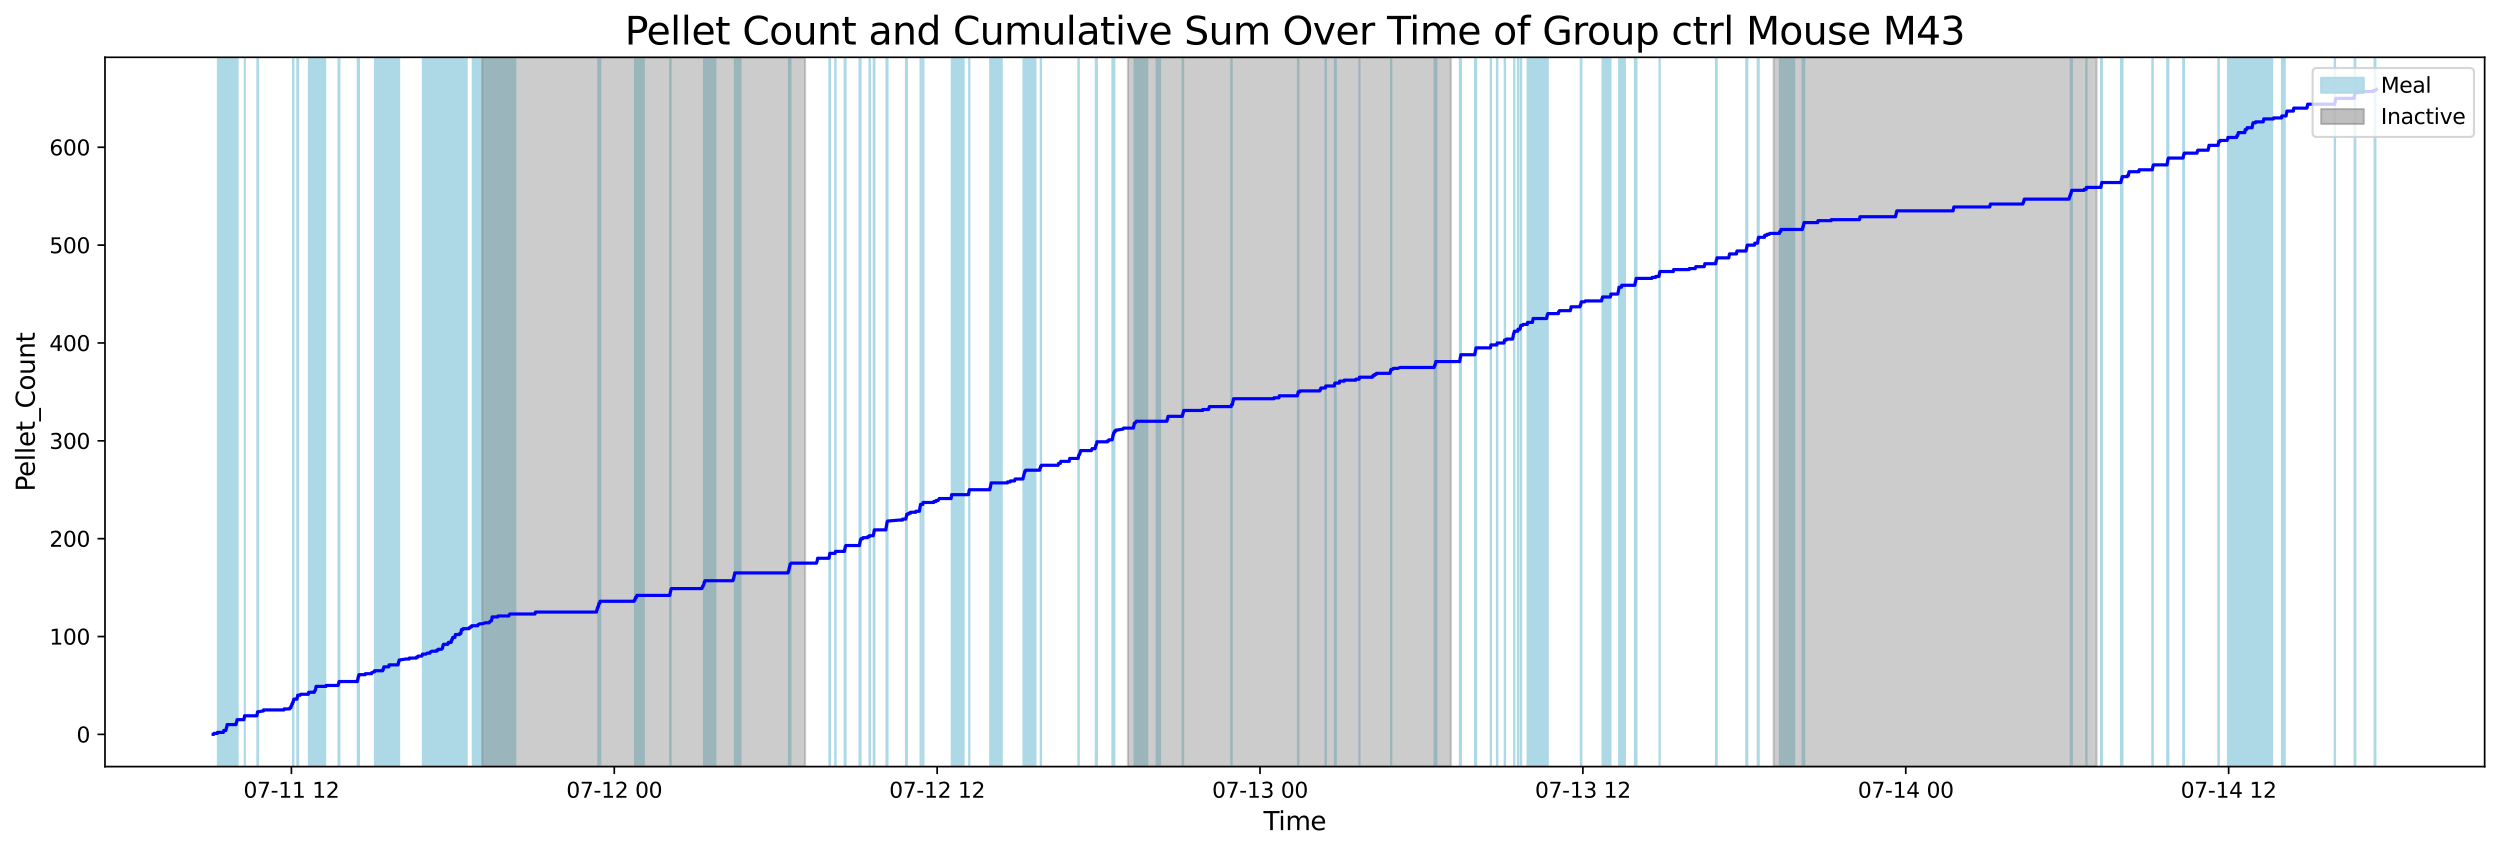 <?xml version="1.0" encoding="utf-8" standalone="no"?>
<!DOCTYPE svg PUBLIC "-//W3C//DTD SVG 1.1//EN"
  "http://www.w3.org/Graphics/SVG/1.1/DTD/svg11.dtd">
<svg xmlns:xlink="http://www.w3.org/1999/xlink" width="1172.435pt" height="399.009pt" viewBox="0 0 1172.435 399.009" xmlns="http://www.w3.org/2000/svg" version="1.1">
 <defs>
  <style type="text/css">*{stroke-linejoin: round; stroke-linecap: butt}</style>
 </defs>
 <g id="figure_1">
  <g id="patch_1">
   <path d="M 0 399.009 
L 1172.435 399.009 
L 1172.435 0 
L 0 0 
z
" style="fill: #ffffff"/>
  </g>
  <g id="axes_1">
   <g id="patch_2">
    <path d="M 49.235 359.517 
L 1165.235 359.517 
L 1165.235 26.877 
L 49.235 26.877 
z
" style="fill: #ffffff"/>
   </g>
   <g id="patch_3">
    <path d="M 106.318 359.517 
L 106.318 26.877 
L 102.193 26.877 
L 102.193 359.517 
z
" clip-path="url(#p8041c9e8c4)" style="fill: #add8e6; stroke: #add8e6; stroke-linejoin: miter"/>
   </g>
   <g id="patch_4">
    <path d="M 105.326 359.517 
L 105.326 26.877 
L 105.062 26.877 
L 105.062 359.517 
z
" clip-path="url(#p8041c9e8c4)" style="fill: #add8e6; stroke: #add8e6; stroke-linejoin: miter"/>
   </g>
   <g id="patch_5">
    <path d="M 111.335 359.517 
L 111.335 26.877 
L 106.744 26.877 
L 106.744 359.517 
z
" clip-path="url(#p8041c9e8c4)" style="fill: #add8e6; stroke: #add8e6; stroke-linejoin: miter"/>
   </g>
   <g id="patch_6">
    <path d="M 110.958 359.517 
L 110.958 26.877 
L 111.247 26.877 
L 111.247 359.517 
z
" clip-path="url(#p8041c9e8c4)" style="fill: #add8e6; stroke: #add8e6; stroke-linejoin: miter"/>
   </g>
   <g id="patch_7">
    <path d="M 114.803 359.517 
L 114.803 26.877 
L 114.812 26.877 
L 114.812 359.517 
z
" clip-path="url(#p8041c9e8c4)" style="fill: #add8e6; stroke: #add8e6; stroke-linejoin: miter"/>
   </g>
   <g id="patch_8">
    <path d="M 120.732 359.517 
L 120.732 26.877 
L 121.006 26.877 
L 121.006 359.517 
z
" clip-path="url(#p8041c9e8c4)" style="fill: #add8e6; stroke: #add8e6; stroke-linejoin: miter"/>
   </g>
   <g id="patch_9">
    <path d="M 137.581 359.517 
L 137.581 26.877 
L 137.428 26.877 
L 137.428 359.517 
z
" clip-path="url(#p8041c9e8c4)" style="fill: #add8e6; stroke: #add8e6; stroke-linejoin: miter"/>
   </g>
   <g id="patch_10">
    <path d="M 139.444 359.517 
L 139.444 26.877 
L 139.499 26.877 
L 139.499 359.517 
z
" clip-path="url(#p8041c9e8c4)" style="fill: #add8e6; stroke: #add8e6; stroke-linejoin: miter"/>
   </g>
   <g id="patch_11">
    <path d="M 139.817 359.517 
L 139.817 26.877 
L 139.74 26.877 
L 139.74 359.517 
z
" clip-path="url(#p8041c9e8c4)" style="fill: #add8e6; stroke: #add8e6; stroke-linejoin: miter"/>
   </g>
   <g id="patch_12">
    <path d="M 152.437 359.517 
L 152.437 26.877 
L 144.896 26.877 
L 144.896 359.517 
z
" clip-path="url(#p8041c9e8c4)" style="fill: #add8e6; stroke: #add8e6; stroke-linejoin: miter"/>
   </g>
   <g id="patch_13">
    <path d="M 152.446 359.517 
L 152.446 26.877 
L 148.327 26.877 
L 148.327 359.517 
z
" clip-path="url(#p8041c9e8c4)" style="fill: #add8e6; stroke: #add8e6; stroke-linejoin: miter"/>
   </g>
   <g id="patch_14">
    <path d="M 158.765 359.517 
L 158.765 26.877 
L 159.148 26.877 
L 159.148 359.517 
z
" clip-path="url(#p8041c9e8c4)" style="fill: #add8e6; stroke: #add8e6; stroke-linejoin: miter"/>
   </g>
   <g id="patch_15">
    <path d="M 167.788 359.517 
L 167.788 26.877 
L 167.905 26.877 
L 167.905 359.517 
z
" clip-path="url(#p8041c9e8c4)" style="fill: #add8e6; stroke: #add8e6; stroke-linejoin: miter"/>
   </g>
   <g id="patch_16">
    <path d="M 168.343 359.517 
L 168.343 26.877 
L 168.307 26.877 
L 168.307 359.517 
z
" clip-path="url(#p8041c9e8c4)" style="fill: #add8e6; stroke: #add8e6; stroke-linejoin: miter"/>
   </g>
   <g id="patch_17">
    <path d="M 186.807 359.517 
L 186.807 26.877 
L 175.843 26.877 
L 175.843 359.517 
z
" clip-path="url(#p8041c9e8c4)" style="fill: #add8e6; stroke: #add8e6; stroke-linejoin: miter"/>
   </g>
   <g id="patch_18">
    <path d="M 180.199 359.517 
L 180.199 26.877 
L 180.165 26.877 
L 180.165 359.517 
z
" clip-path="url(#p8041c9e8c4)" style="fill: #add8e6; stroke: #add8e6; stroke-linejoin: miter"/>
   </g>
   <g id="patch_19">
    <path d="M 182.552 359.517 
L 182.552 26.877 
L 182.668 26.877 
L 182.668 359.517 
z
" clip-path="url(#p8041c9e8c4)" style="fill: #add8e6; stroke: #add8e6; stroke-linejoin: miter"/>
   </g>
   <g id="patch_20">
    <path d="M 186.834 359.517 
L 186.834 26.877 
L 187.189 26.877 
L 187.189 359.517 
z
" clip-path="url(#p8041c9e8c4)" style="fill: #add8e6; stroke: #add8e6; stroke-linejoin: miter"/>
   </g>
   <g id="patch_21">
    <path d="M 209.499 359.517 
L 209.499 26.877 
L 198.341 26.877 
L 198.341 359.517 
z
" clip-path="url(#p8041c9e8c4)" style="fill: #add8e6; stroke: #add8e6; stroke-linejoin: miter"/>
   </g>
   <g id="patch_22">
    <path d="M 218.833 359.517 
L 218.833 26.877 
L 208.078 26.877 
L 208.078 359.517 
z
" clip-path="url(#p8041c9e8c4)" style="fill: #add8e6; stroke: #add8e6; stroke-linejoin: miter"/>
   </g>
   <g id="patch_23">
    <path d="M 217.667 359.517 
L 217.667 26.877 
L 211.716 26.877 
L 211.716 359.517 
z
" clip-path="url(#p8041c9e8c4)" style="fill: #add8e6; stroke: #add8e6; stroke-linejoin: miter"/>
   </g>
   <g id="patch_24">
    <path d="M 212.296 359.517 
L 212.296 26.877 
L 212.404 26.877 
L 212.404 359.517 
z
" clip-path="url(#p8041c9e8c4)" style="fill: #add8e6; stroke: #add8e6; stroke-linejoin: miter"/>
   </g>
   <g id="patch_25">
    <path d="M 213.708 359.517 
L 213.708 26.877 
L 213.655 26.877 
L 213.655 359.517 
z
" clip-path="url(#p8041c9e8c4)" style="fill: #add8e6; stroke: #add8e6; stroke-linejoin: miter"/>
   </g>
   <g id="patch_26">
    <path d="M 216.417 359.517 
L 216.417 26.877 
L 216.534 26.877 
L 216.534 359.517 
z
" clip-path="url(#p8041c9e8c4)" style="fill: #add8e6; stroke: #add8e6; stroke-linejoin: miter"/>
   </g>
   <g id="patch_27">
    <path d="M 231.402 359.517 
L 231.402 26.877 
L 221.73 26.877 
L 221.73 359.517 
z
" clip-path="url(#p8041c9e8c4)" style="fill: #add8e6; stroke: #add8e6; stroke-linejoin: miter"/>
   </g>
   <g id="patch_28">
    <path d="M 241.644 359.517 
L 241.644 26.877 
L 230.668 26.877 
L 230.668 359.517 
z
" clip-path="url(#p8041c9e8c4)" style="fill: #add8e6; stroke: #add8e6; stroke-linejoin: miter"/>
   </g>
   <g id="patch_29">
    <path d="M 230.942 359.517 
L 230.942 26.877 
L 230.904 26.877 
L 230.904 359.517 
z
" clip-path="url(#p8041c9e8c4)" style="fill: #add8e6; stroke: #add8e6; stroke-linejoin: miter"/>
   </g>
   <g id="patch_30">
    <path d="M 280.589 359.517 
L 280.589 26.877 
L 281.027 26.877 
L 281.027 359.517 
z
" clip-path="url(#p8041c9e8c4)" style="fill: #add8e6; stroke: #add8e6; stroke-linejoin: miter"/>
   </g>
   <g id="patch_31">
    <path d="M 281.399 359.517 
L 281.399 26.877 
L 281.496 26.877 
L 281.496 359.517 
z
" clip-path="url(#p8041c9e8c4)" style="fill: #add8e6; stroke: #add8e6; stroke-linejoin: miter"/>
   </g>
   <g id="patch_32">
    <path d="M 301.908 359.517 
L 301.908 26.877 
L 297.817 26.877 
L 297.817 359.517 
z
" clip-path="url(#p8041c9e8c4)" style="fill: #add8e6; stroke: #add8e6; stroke-linejoin: miter"/>
   </g>
   <g id="patch_33">
    <path d="M 298.102 359.517 
L 298.102 26.877 
L 298.126 26.877 
L 298.126 359.517 
z
" clip-path="url(#p8041c9e8c4)" style="fill: #add8e6; stroke: #add8e6; stroke-linejoin: miter"/>
   </g>
   <g id="patch_34">
    <path d="M 298.709 359.517 
L 298.709 26.877 
L 298.866 26.877 
L 298.866 359.517 
z
" clip-path="url(#p8041c9e8c4)" style="fill: #add8e6; stroke: #add8e6; stroke-linejoin: miter"/>
   </g>
   <g id="patch_35">
    <path d="M 314.319 359.517 
L 314.319 26.877 
L 314.488 26.877 
L 314.488 359.517 
z
" clip-path="url(#p8041c9e8c4)" style="fill: #add8e6; stroke: #add8e6; stroke-linejoin: miter"/>
   </g>
   <g id="patch_36">
    <path d="M 335.465 359.517 
L 335.465 26.877 
L 330.174 26.877 
L 330.174 359.517 
z
" clip-path="url(#p8041c9e8c4)" style="fill: #add8e6; stroke: #add8e6; stroke-linejoin: miter"/>
   </g>
   <g id="patch_37">
    <path d="M 330.473 359.517 
L 330.473 26.877 
L 330.403 26.877 
L 330.403 359.517 
z
" clip-path="url(#p8041c9e8c4)" style="fill: #add8e6; stroke: #add8e6; stroke-linejoin: miter"/>
   </g>
   <g id="patch_38">
    <path d="M 347.289 359.517 
L 347.289 26.877 
L 344.651 26.877 
L 344.651 359.517 
z
" clip-path="url(#p8041c9e8c4)" style="fill: #add8e6; stroke: #add8e6; stroke-linejoin: miter"/>
   </g>
   <g id="patch_39">
    <path d="M 370.013 359.517 
L 370.013 26.877 
L 370.088 26.877 
L 370.088 359.517 
z
" clip-path="url(#p8041c9e8c4)" style="fill: #add8e6; stroke: #add8e6; stroke-linejoin: miter"/>
   </g>
   <g id="patch_40">
    <path d="M 370.341 359.517 
L 370.341 26.877 
L 370.698 26.877 
L 370.698 359.517 
z
" clip-path="url(#p8041c9e8c4)" style="fill: #add8e6; stroke: #add8e6; stroke-linejoin: miter"/>
   </g>
   <g id="patch_41">
    <path d="M 389.005 359.517 
L 389.005 26.877 
L 389.244 26.877 
L 389.244 359.517 
z
" clip-path="url(#p8041c9e8c4)" style="fill: #add8e6; stroke: #add8e6; stroke-linejoin: miter"/>
   </g>
   <g id="patch_42">
    <path d="M 391.712 359.517 
L 391.712 26.877 
L 391.844 26.877 
L 391.844 359.517 
z
" clip-path="url(#p8041c9e8c4)" style="fill: #add8e6; stroke: #add8e6; stroke-linejoin: miter"/>
   </g>
   <g id="patch_43">
    <path d="M 396.15 359.517 
L 396.15 26.877 
L 396.544 26.877 
L 396.544 359.517 
z
" clip-path="url(#p8041c9e8c4)" style="fill: #add8e6; stroke: #add8e6; stroke-linejoin: miter"/>
   </g>
   <g id="patch_44">
    <path d="M 403.114 359.517 
L 403.114 26.877 
L 403.56 26.877 
L 403.56 359.517 
z
" clip-path="url(#p8041c9e8c4)" style="fill: #add8e6; stroke: #add8e6; stroke-linejoin: miter"/>
   </g>
   <g id="patch_45">
    <path d="M 407.801 359.517 
L 407.801 26.877 
L 407.955 26.877 
L 407.955 359.517 
z
" clip-path="url(#p8041c9e8c4)" style="fill: #add8e6; stroke: #add8e6; stroke-linejoin: miter"/>
   </g>
   <g id="patch_46">
    <path d="M 409.765 359.517 
L 409.765 26.877 
L 410.063 26.877 
L 410.063 359.517 
z
" clip-path="url(#p8041c9e8c4)" style="fill: #add8e6; stroke: #add8e6; stroke-linejoin: miter"/>
   </g>
   <g id="patch_47">
    <path d="M 415.737 359.517 
L 415.737 26.877 
L 416.199 26.877 
L 416.199 359.517 
z
" clip-path="url(#p8041c9e8c4)" style="fill: #add8e6; stroke: #add8e6; stroke-linejoin: miter"/>
   </g>
   <g id="patch_48">
    <path d="M 424.897 359.517 
L 424.897 26.877 
L 425.321 26.877 
L 425.321 359.517 
z
" clip-path="url(#p8041c9e8c4)" style="fill: #add8e6; stroke: #add8e6; stroke-linejoin: miter"/>
   </g>
   <g id="patch_49">
    <path d="M 431.828 359.517 
L 431.828 26.877 
L 431.734 26.877 
L 431.734 359.517 
z
" clip-path="url(#p8041c9e8c4)" style="fill: #add8e6; stroke: #add8e6; stroke-linejoin: miter"/>
   </g>
   <g id="patch_50">
    <path d="M 433.031 359.517 
L 433.031 26.877 
L 432.934 26.877 
L 432.934 359.517 
z
" clip-path="url(#p8041c9e8c4)" style="fill: #add8e6; stroke: #add8e6; stroke-linejoin: miter"/>
   </g>
   <g id="patch_51">
    <path d="M 451.904 359.517 
L 451.904 26.877 
L 446.369 26.877 
L 446.369 359.517 
z
" clip-path="url(#p8041c9e8c4)" style="fill: #add8e6; stroke: #add8e6; stroke-linejoin: miter"/>
   </g>
   <g id="patch_52">
    <path d="M 454.522 359.517 
L 454.522 26.877 
L 454.587 26.877 
L 454.587 359.517 
z
" clip-path="url(#p8041c9e8c4)" style="fill: #add8e6; stroke: #add8e6; stroke-linejoin: miter"/>
   </g>
   <g id="patch_53">
    <path d="M 464.492 359.517 
L 464.492 26.877 
L 464.37 26.877 
L 464.37 359.517 
z
" clip-path="url(#p8041c9e8c4)" style="fill: #add8e6; stroke: #add8e6; stroke-linejoin: miter"/>
   </g>
   <g id="patch_54">
    <path d="M 469.767 359.517 
L 469.767 26.877 
L 464.918 26.877 
L 464.918 359.517 
z
" clip-path="url(#p8041c9e8c4)" style="fill: #add8e6; stroke: #add8e6; stroke-linejoin: miter"/>
   </g>
   <g id="patch_55">
    <path d="M 483.65 359.517 
L 483.65 26.877 
L 479.984 26.877 
L 479.984 359.517 
z
" clip-path="url(#p8041c9e8c4)" style="fill: #add8e6; stroke: #add8e6; stroke-linejoin: miter"/>
   </g>
   <g id="patch_56">
    <path d="M 485.562 359.517 
L 485.562 26.877 
L 480.666 26.877 
L 480.666 359.517 
z
" clip-path="url(#p8041c9e8c4)" style="fill: #add8e6; stroke: #add8e6; stroke-linejoin: miter"/>
   </g>
   <g id="patch_57">
    <path d="M 488.209 359.517 
L 488.209 26.877 
L 488.095 26.877 
L 488.095 359.517 
z
" clip-path="url(#p8041c9e8c4)" style="fill: #add8e6; stroke: #add8e6; stroke-linejoin: miter"/>
   </g>
   <g id="patch_58">
    <path d="M 505.729 359.517 
L 505.729 26.877 
L 505.909 26.877 
L 505.909 359.517 
z
" clip-path="url(#p8041c9e8c4)" style="fill: #add8e6; stroke: #add8e6; stroke-linejoin: miter"/>
   </g>
   <g id="patch_59">
    <path d="M 514.406 359.517 
L 514.406 26.877 
L 513.904 26.877 
L 513.904 359.517 
z
" clip-path="url(#p8041c9e8c4)" style="fill: #add8e6; stroke: #add8e6; stroke-linejoin: miter"/>
   </g>
   <g id="patch_60">
    <path d="M 521.681 359.517 
L 521.681 26.877 
L 522.592 26.877 
L 522.592 359.517 
z
" clip-path="url(#p8041c9e8c4)" style="fill: #add8e6; stroke: #add8e6; stroke-linejoin: miter"/>
   </g>
   <g id="patch_61">
    <path d="M 538.006 359.517 
L 538.006 26.877 
L 532.093 26.877 
L 532.093 359.517 
z
" clip-path="url(#p8041c9e8c4)" style="fill: #add8e6; stroke: #add8e6; stroke-linejoin: miter"/>
   </g>
   <g id="patch_62">
    <path d="M 544.042 359.517 
L 544.042 26.877 
L 542.438 26.877 
L 542.438 359.517 
z
" clip-path="url(#p8041c9e8c4)" style="fill: #add8e6; stroke: #add8e6; stroke-linejoin: miter"/>
   </g>
   <g id="patch_63">
    <path d="M 554.62 359.517 
L 554.62 26.877 
L 554.856 26.877 
L 554.856 359.517 
z
" clip-path="url(#p8041c9e8c4)" style="fill: #add8e6; stroke: #add8e6; stroke-linejoin: miter"/>
   </g>
   <g id="patch_64">
    <path d="M 577.465 359.517 
L 577.465 26.877 
L 577.605 26.877 
L 577.605 359.517 
z
" clip-path="url(#p8041c9e8c4)" style="fill: #add8e6; stroke: #add8e6; stroke-linejoin: miter"/>
   </g>
   <g id="patch_65">
    <path d="M 608.709 359.517 
L 608.709 26.877 
L 608.928 26.877 
L 608.928 359.517 
z
" clip-path="url(#p8041c9e8c4)" style="fill: #add8e6; stroke: #add8e6; stroke-linejoin: miter"/>
   </g>
   <g id="patch_66">
    <path d="M 621.668 359.517 
L 621.668 26.877 
L 621.783 26.877 
L 621.783 359.517 
z
" clip-path="url(#p8041c9e8c4)" style="fill: #add8e6; stroke: #add8e6; stroke-linejoin: miter"/>
   </g>
   <g id="patch_67">
    <path d="M 626.425 359.517 
L 626.425 26.877 
L 626.051 26.877 
L 626.051 359.517 
z
" clip-path="url(#p8041c9e8c4)" style="fill: #add8e6; stroke: #add8e6; stroke-linejoin: miter"/>
   </g>
   <g id="patch_68">
    <path d="M 637.527 359.517 
L 637.527 26.877 
L 637.556 26.877 
L 637.556 359.517 
z
" clip-path="url(#p8041c9e8c4)" style="fill: #add8e6; stroke: #add8e6; stroke-linejoin: miter"/>
   </g>
   <g id="patch_69">
    <path d="M 652.42 359.517 
L 652.42 26.877 
L 652.45 26.877 
L 652.45 359.517 
z
" clip-path="url(#p8041c9e8c4)" style="fill: #add8e6; stroke: #add8e6; stroke-linejoin: miter"/>
   </g>
   <g id="patch_70">
    <path d="M 673.589 359.517 
L 673.589 26.877 
L 672.82 26.877 
L 672.82 359.517 
z
" clip-path="url(#p8041c9e8c4)" style="fill: #add8e6; stroke: #add8e6; stroke-linejoin: miter"/>
   </g>
   <g id="patch_71">
    <path d="M 684.655 359.517 
L 684.655 26.877 
L 685.148 26.877 
L 685.148 359.517 
z
" clip-path="url(#p8041c9e8c4)" style="fill: #add8e6; stroke: #add8e6; stroke-linejoin: miter"/>
   </g>
   <g id="patch_72">
    <path d="M 691.745 359.517 
L 691.745 26.877 
L 692.246 26.877 
L 692.246 359.517 
z
" clip-path="url(#p8041c9e8c4)" style="fill: #add8e6; stroke: #add8e6; stroke-linejoin: miter"/>
   </g>
   <g id="patch_73">
    <path d="M 699.138 359.517 
L 699.138 26.877 
L 699.22 26.877 
L 699.22 359.517 
z
" clip-path="url(#p8041c9e8c4)" style="fill: #add8e6; stroke: #add8e6; stroke-linejoin: miter"/>
   </g>
   <g id="patch_74">
    <path d="M 702.061 359.517 
L 702.061 26.877 
L 702.201 26.877 
L 702.201 359.517 
z
" clip-path="url(#p8041c9e8c4)" style="fill: #add8e6; stroke: #add8e6; stroke-linejoin: miter"/>
   </g>
   <g id="patch_75">
    <path d="M 705.827 359.517 
L 705.827 26.877 
L 705.665 26.877 
L 705.665 359.517 
z
" clip-path="url(#p8041c9e8c4)" style="fill: #add8e6; stroke: #add8e6; stroke-linejoin: miter"/>
   </g>
   <g id="patch_76">
    <path d="M 710.13 359.517 
L 710.13 26.877 
L 710.182 26.877 
L 710.182 359.517 
z
" clip-path="url(#p8041c9e8c4)" style="fill: #add8e6; stroke: #add8e6; stroke-linejoin: miter"/>
   </g>
   <g id="patch_77">
    <path d="M 711.874 359.517 
L 711.874 26.877 
L 712.024 26.877 
L 712.024 359.517 
z
" clip-path="url(#p8041c9e8c4)" style="fill: #add8e6; stroke: #add8e6; stroke-linejoin: miter"/>
   </g>
   <g id="patch_78">
    <path d="M 713.212 359.517 
L 713.212 26.877 
L 713.353 26.877 
L 713.353 359.517 
z
" clip-path="url(#p8041c9e8c4)" style="fill: #add8e6; stroke: #add8e6; stroke-linejoin: miter"/>
   </g>
   <g id="patch_79">
    <path d="M 725.761 359.517 
L 725.761 26.877 
L 716.409 26.877 
L 716.409 359.517 
z
" clip-path="url(#p8041c9e8c4)" style="fill: #add8e6; stroke: #add8e6; stroke-linejoin: miter"/>
   </g>
   <g id="patch_80">
    <path d="M 725.449 359.517 
L 725.449 26.877 
L 725.678 26.877 
L 725.678 359.517 
z
" clip-path="url(#p8041c9e8c4)" style="fill: #add8e6; stroke: #add8e6; stroke-linejoin: miter"/>
   </g>
   <g id="patch_81">
    <path d="M 741.366 359.517 
L 741.366 26.877 
L 741.608 26.877 
L 741.608 359.517 
z
" clip-path="url(#p8041c9e8c4)" style="fill: #add8e6; stroke: #add8e6; stroke-linejoin: miter"/>
   </g>
   <g id="patch_82">
    <path d="M 755.252 359.517 
L 755.252 26.877 
L 751.558 26.877 
L 751.558 359.517 
z
" clip-path="url(#p8041c9e8c4)" style="fill: #add8e6; stroke: #add8e6; stroke-linejoin: miter"/>
   </g>
   <g id="patch_83">
    <path d="M 762.03 359.517 
L 762.03 26.877 
L 759.351 26.877 
L 759.351 359.517 
z
" clip-path="url(#p8041c9e8c4)" style="fill: #add8e6; stroke: #add8e6; stroke-linejoin: miter"/>
   </g>
   <g id="patch_84">
    <path d="M 760.737 359.517 
L 760.737 26.877 
L 760.892 26.877 
L 760.892 359.517 
z
" clip-path="url(#p8041c9e8c4)" style="fill: #add8e6; stroke: #add8e6; stroke-linejoin: miter"/>
   </g>
   <g id="patch_85">
    <path d="M 766.756 359.517 
L 766.756 26.877 
L 767.46 26.877 
L 767.46 359.517 
z
" clip-path="url(#p8041c9e8c4)" style="fill: #add8e6; stroke: #add8e6; stroke-linejoin: miter"/>
   </g>
   <g id="patch_86">
    <path d="M 778.284 359.517 
L 778.284 26.877 
L 778.354 26.877 
L 778.354 359.517 
z
" clip-path="url(#p8041c9e8c4)" style="fill: #add8e6; stroke: #add8e6; stroke-linejoin: miter"/>
   </g>
   <g id="patch_87">
    <path d="M 804.752 359.517 
L 804.752 26.877 
L 805.108 26.877 
L 805.108 359.517 
z
" clip-path="url(#p8041c9e8c4)" style="fill: #add8e6; stroke: #add8e6; stroke-linejoin: miter"/>
   </g>
   <g id="patch_88">
    <path d="M 818.949 359.517 
L 818.949 26.877 
L 819.435 26.877 
L 819.435 359.517 
z
" clip-path="url(#p8041c9e8c4)" style="fill: #add8e6; stroke: #add8e6; stroke-linejoin: miter"/>
   </g>
   <g id="patch_89">
    <path d="M 824.343 359.517 
L 824.343 26.877 
L 824.789 26.877 
L 824.789 359.517 
z
" clip-path="url(#p8041c9e8c4)" style="fill: #add8e6; stroke: #add8e6; stroke-linejoin: miter"/>
   </g>
   <g id="patch_90">
    <path d="M 841.413 359.517 
L 841.413 26.877 
L 834.73 26.877 
L 834.73 359.517 
z
" clip-path="url(#p8041c9e8c4)" style="fill: #add8e6; stroke: #add8e6; stroke-linejoin: miter"/>
   </g>
   <g id="patch_91">
    <path d="M 835.214 359.517 
L 835.214 26.877 
L 835.299 26.877 
L 835.299 359.517 
z
" clip-path="url(#p8041c9e8c4)" style="fill: #add8e6; stroke: #add8e6; stroke-linejoin: miter"/>
   </g>
   <g id="patch_92">
    <path d="M 845.367 359.517 
L 845.367 26.877 
L 845.545 26.877 
L 845.545 359.517 
z
" clip-path="url(#p8041c9e8c4)" style="fill: #add8e6; stroke: #add8e6; stroke-linejoin: miter"/>
   </g>
   <g id="patch_93">
    <path d="M 845.782 359.517 
L 845.782 26.877 
L 846.132 26.877 
L 846.132 359.517 
z
" clip-path="url(#p8041c9e8c4)" style="fill: #add8e6; stroke: #add8e6; stroke-linejoin: miter"/>
   </g>
   <g id="patch_94">
    <path d="M 971.111 359.517 
L 971.111 26.877 
L 971.644 26.877 
L 971.644 359.517 
z
" clip-path="url(#p8041c9e8c4)" style="fill: #add8e6; stroke: #add8e6; stroke-linejoin: miter"/>
   </g>
   <g id="patch_95">
    <path d="M 978.421 359.517 
L 978.421 26.877 
L 978.533 26.877 
L 978.533 359.517 
z
" clip-path="url(#p8041c9e8c4)" style="fill: #add8e6; stroke: #add8e6; stroke-linejoin: miter"/>
   </g>
   <g id="patch_96">
    <path d="M 985.325 359.517 
L 985.325 26.877 
L 985.727 26.877 
L 985.727 359.517 
z
" clip-path="url(#p8041c9e8c4)" style="fill: #add8e6; stroke: #add8e6; stroke-linejoin: miter"/>
   </g>
   <g id="patch_97">
    <path d="M 994.697 359.517 
L 994.697 26.877 
L 995.355 26.877 
L 995.355 359.517 
z
" clip-path="url(#p8041c9e8c4)" style="fill: #add8e6; stroke: #add8e6; stroke-linejoin: miter"/>
   </g>
   <g id="patch_98">
    <path d="M 1009.396 359.517 
L 1009.396 26.877 
L 1009.593 26.877 
L 1009.593 359.517 
z
" clip-path="url(#p8041c9e8c4)" style="fill: #add8e6; stroke: #add8e6; stroke-linejoin: miter"/>
   </g>
   <g id="patch_99">
    <path d="M 1016.377 359.517 
L 1016.377 26.877 
L 1016.88 26.877 
L 1016.88 359.517 
z
" clip-path="url(#p8041c9e8c4)" style="fill: #add8e6; stroke: #add8e6; stroke-linejoin: miter"/>
   </g>
   <g id="patch_100">
    <path d="M 1023.857 359.517 
L 1023.857 26.877 
L 1024.214 26.877 
L 1024.214 359.517 
z
" clip-path="url(#p8041c9e8c4)" style="fill: #add8e6; stroke: #add8e6; stroke-linejoin: miter"/>
   </g>
   <g id="patch_101">
    <path d="M 1040.353 359.517 
L 1040.353 26.877 
L 1040.572 26.877 
L 1040.572 359.517 
z
" clip-path="url(#p8041c9e8c4)" style="fill: #add8e6; stroke: #add8e6; stroke-linejoin: miter"/>
   </g>
   <g id="patch_102">
    <path d="M 1055.448 359.517 
L 1055.448 26.877 
L 1044.848 26.877 
L 1044.848 359.517 
z
" clip-path="url(#p8041c9e8c4)" style="fill: #add8e6; stroke: #add8e6; stroke-linejoin: miter"/>
   </g>
   <g id="patch_103">
    <path d="M 1049.926 359.517 
L 1049.926 26.877 
L 1049.624 26.877 
L 1049.624 359.517 
z
" clip-path="url(#p8041c9e8c4)" style="fill: #add8e6; stroke: #add8e6; stroke-linejoin: miter"/>
   </g>
   <g id="patch_104">
    <path d="M 1052.815 359.517 
L 1052.815 26.877 
L 1052.964 26.877 
L 1052.964 359.517 
z
" clip-path="url(#p8041c9e8c4)" style="fill: #add8e6; stroke: #add8e6; stroke-linejoin: miter"/>
   </g>
   <g id="patch_105">
    <path d="M 1065.161 359.517 
L 1065.161 26.877 
L 1053.859 26.877 
L 1053.859 359.517 
z
" clip-path="url(#p8041c9e8c4)" style="fill: #add8e6; stroke: #add8e6; stroke-linejoin: miter"/>
   </g>
   <g id="patch_106">
    <path d="M 1056.27 359.517 
L 1056.27 26.877 
L 1056.576 26.877 
L 1056.576 359.517 
z
" clip-path="url(#p8041c9e8c4)" style="fill: #add8e6; stroke: #add8e6; stroke-linejoin: miter"/>
   </g>
   <g id="patch_107">
    <path d="M 1065.572 359.517 
L 1065.572 26.877 
L 1061.647 26.877 
L 1061.647 359.517 
z
" clip-path="url(#p8041c9e8c4)" style="fill: #add8e6; stroke: #add8e6; stroke-linejoin: miter"/>
   </g>
   <g id="patch_108">
    <path d="M 1071.449 359.517 
L 1071.449 26.877 
L 1070.176 26.877 
L 1070.176 359.517 
z
" clip-path="url(#p8041c9e8c4)" style="fill: #add8e6; stroke: #add8e6; stroke-linejoin: miter"/>
   </g>
   <g id="patch_109">
    <path d="M 1094.938 359.517 
L 1094.938 26.877 
L 1095.061 26.877 
L 1095.061 359.517 
z
" clip-path="url(#p8041c9e8c4)" style="fill: #add8e6; stroke: #add8e6; stroke-linejoin: miter"/>
   </g>
   <g id="patch_110">
    <path d="M 1104.269 359.517 
L 1104.269 26.877 
L 1104.563 26.877 
L 1104.563 359.517 
z
" clip-path="url(#p8041c9e8c4)" style="fill: #add8e6; stroke: #add8e6; stroke-linejoin: miter"/>
   </g>
   <g id="patch_111">
    <path d="M 1113.987 359.517 
L 1113.987 26.877 
L 1113.645 26.877 
L 1113.645 359.517 
z
" clip-path="url(#p8041c9e8c4)" style="fill: #add8e6; stroke: #add8e6; stroke-linejoin: miter"/>
   </g>
   <g id="patch_112">
    <path d="M 226.144 359.517 
L 226.144 26.877 
L 377.562 26.877 
L 377.562 359.517 
z
" clip-path="url(#p8041c9e8c4)" style="fill: #808080; opacity: 0.4; stroke: #808080; stroke-linejoin: miter"/>
   </g>
   <g id="patch_113">
    <path d="M 528.98 359.517 
L 528.98 26.877 
L 680.398 26.877 
L 680.398 359.517 
z
" clip-path="url(#p8041c9e8c4)" style="fill: #808080; opacity: 0.4; stroke: #808080; stroke-linejoin: miter"/>
   </g>
   <g id="patch_114">
    <path d="M 831.815 359.517 
L 831.815 26.877 
L 983.233 26.877 
L 983.233 359.517 
z
" clip-path="url(#p8041c9e8c4)" style="fill: #808080; opacity: 0.4; stroke: #808080; stroke-linejoin: miter"/>
   </g>
   <g id="matplotlib.axis_1">
    <g id="xtick_1">
     <g id="line2d_1">
      <defs>
       <path id="m304c911645" d="M 0 0 
L 0 3.5 
" style="stroke: #000000; stroke-width: 0.8"/>
      </defs>
      <g>
       <use xlink:href="#m304c911645" x="136.664" y="359.517" style="stroke: #000000; stroke-width: 0.8"/>
      </g>
     </g>
     <g id="text_1">
      <!-- 07-11 12 -->
      <g transform="translate(114.183 374.116) scale(0.1 -0.1)">
       <defs>
        <path id="DejaVuSans-30" d="M 2034 4250 
Q 1547 4250 1301 3770 
Q 1056 3291 1056 2328 
Q 1056 1369 1301 889 
Q 1547 409 2034 409 
Q 2525 409 2770 889 
Q 3016 1369 3016 2328 
Q 3016 3291 2770 3770 
Q 2525 4250 2034 4250 
z
M 2034 4750 
Q 2819 4750 3233 4129 
Q 3647 3509 3647 2328 
Q 3647 1150 3233 529 
Q 2819 -91 2034 -91 
Q 1250 -91 836 529 
Q 422 1150 422 2328 
Q 422 3509 836 4129 
Q 1250 4750 2034 4750 
z
" transform="scale(0.016)"/>
        <path id="DejaVuSans-37" d="M 525 4666 
L 3525 4666 
L 3525 4397 
L 1831 0 
L 1172 0 
L 2766 4134 
L 525 4134 
L 525 4666 
z
" transform="scale(0.016)"/>
        <path id="DejaVuSans-2d" d="M 313 2009 
L 1997 2009 
L 1997 1497 
L 313 1497 
L 313 2009 
z
" transform="scale(0.016)"/>
        <path id="DejaVuSans-31" d="M 794 531 
L 1825 531 
L 1825 4091 
L 703 3866 
L 703 4441 
L 1819 4666 
L 2450 4666 
L 2450 531 
L 3481 531 
L 3481 0 
L 794 0 
L 794 531 
z
" transform="scale(0.016)"/>
        <path id="DejaVuSans-20" transform="scale(0.016)"/>
        <path id="DejaVuSans-32" d="M 1228 531 
L 3431 531 
L 3431 0 
L 469 0 
L 469 531 
Q 828 903 1448 1529 
Q 2069 2156 2228 2338 
Q 2531 2678 2651 2914 
Q 2772 3150 2772 3378 
Q 2772 3750 2511 3984 
Q 2250 4219 1831 4219 
Q 1534 4219 1204 4116 
Q 875 4013 500 3803 
L 500 4441 
Q 881 4594 1212 4672 
Q 1544 4750 1819 4750 
Q 2544 4750 2975 4387 
Q 3406 4025 3406 3419 
Q 3406 3131 3298 2873 
Q 3191 2616 2906 2266 
Q 2828 2175 2409 1742 
Q 1991 1309 1228 531 
z
" transform="scale(0.016)"/>
       </defs>
       <use xlink:href="#DejaVuSans-30"/>
       <use xlink:href="#DejaVuSans-37" x="63.623"/>
       <use xlink:href="#DejaVuSans-2d" x="127.246"/>
       <use xlink:href="#DejaVuSans-31" x="163.33"/>
       <use xlink:href="#DejaVuSans-31" x="226.953"/>
       <use xlink:href="#DejaVuSans-20" x="290.576"/>
       <use xlink:href="#DejaVuSans-31" x="322.363"/>
       <use xlink:href="#DejaVuSans-32" x="385.986"/>
      </g>
     </g>
    </g>
    <g id="xtick_2">
     <g id="line2d_2">
      <g>
       <use xlink:href="#m304c911645" x="288.081" y="359.517" style="stroke: #000000; stroke-width: 0.8"/>
      </g>
     </g>
     <g id="text_2">
      <!-- 07-12 00 -->
      <g transform="translate(265.601 374.116) scale(0.1 -0.1)">
       <use xlink:href="#DejaVuSans-30"/>
       <use xlink:href="#DejaVuSans-37" x="63.623"/>
       <use xlink:href="#DejaVuSans-2d" x="127.246"/>
       <use xlink:href="#DejaVuSans-31" x="163.33"/>
       <use xlink:href="#DejaVuSans-32" x="226.953"/>
       <use xlink:href="#DejaVuSans-20" x="290.576"/>
       <use xlink:href="#DejaVuSans-30" x="322.363"/>
       <use xlink:href="#DejaVuSans-30" x="385.986"/>
      </g>
     </g>
    </g>
    <g id="xtick_3">
     <g id="line2d_3">
      <g>
       <use xlink:href="#m304c911645" x="439.499" y="359.517" style="stroke: #000000; stroke-width: 0.8"/>
      </g>
     </g>
     <g id="text_3">
      <!-- 07-12 12 -->
      <g transform="translate(417.019 374.116) scale(0.1 -0.1)">
       <use xlink:href="#DejaVuSans-30"/>
       <use xlink:href="#DejaVuSans-37" x="63.623"/>
       <use xlink:href="#DejaVuSans-2d" x="127.246"/>
       <use xlink:href="#DejaVuSans-31" x="163.33"/>
       <use xlink:href="#DejaVuSans-32" x="226.953"/>
       <use xlink:href="#DejaVuSans-20" x="290.576"/>
       <use xlink:href="#DejaVuSans-31" x="322.363"/>
       <use xlink:href="#DejaVuSans-32" x="385.986"/>
      </g>
     </g>
    </g>
    <g id="xtick_4">
     <g id="line2d_4">
      <g>
       <use xlink:href="#m304c911645" x="590.917" y="359.517" style="stroke: #000000; stroke-width: 0.8"/>
      </g>
     </g>
     <g id="text_4">
      <!-- 07-13 00 -->
      <g transform="translate(568.437 374.116) scale(0.1 -0.1)">
       <defs>
        <path id="DejaVuSans-33" d="M 2597 2516 
Q 3050 2419 3304 2112 
Q 3559 1806 3559 1356 
Q 3559 666 3084 287 
Q 2609 -91 1734 -91 
Q 1441 -91 1130 -33 
Q 819 25 488 141 
L 488 750 
Q 750 597 1062 519 
Q 1375 441 1716 441 
Q 2309 441 2620 675 
Q 2931 909 2931 1356 
Q 2931 1769 2642 2001 
Q 2353 2234 1838 2234 
L 1294 2234 
L 1294 2753 
L 1863 2753 
Q 2328 2753 2575 2939 
Q 2822 3125 2822 3475 
Q 2822 3834 2567 4026 
Q 2313 4219 1838 4219 
Q 1578 4219 1281 4162 
Q 984 4106 628 3988 
L 628 4550 
Q 988 4650 1302 4700 
Q 1616 4750 1894 4750 
Q 2613 4750 3031 4423 
Q 3450 4097 3450 3541 
Q 3450 3153 3228 2886 
Q 3006 2619 2597 2516 
z
" transform="scale(0.016)"/>
       </defs>
       <use xlink:href="#DejaVuSans-30"/>
       <use xlink:href="#DejaVuSans-37" x="63.623"/>
       <use xlink:href="#DejaVuSans-2d" x="127.246"/>
       <use xlink:href="#DejaVuSans-31" x="163.33"/>
       <use xlink:href="#DejaVuSans-33" x="226.953"/>
       <use xlink:href="#DejaVuSans-20" x="290.576"/>
       <use xlink:href="#DejaVuSans-30" x="322.363"/>
       <use xlink:href="#DejaVuSans-30" x="385.986"/>
      </g>
     </g>
    </g>
    <g id="xtick_5">
     <g id="line2d_5">
      <g>
       <use xlink:href="#m304c911645" x="742.335" y="359.517" style="stroke: #000000; stroke-width: 0.8"/>
      </g>
     </g>
     <g id="text_5">
      <!-- 07-13 12 -->
      <g transform="translate(719.855 374.116) scale(0.1 -0.1)">
       <use xlink:href="#DejaVuSans-30"/>
       <use xlink:href="#DejaVuSans-37" x="63.623"/>
       <use xlink:href="#DejaVuSans-2d" x="127.246"/>
       <use xlink:href="#DejaVuSans-31" x="163.33"/>
       <use xlink:href="#DejaVuSans-33" x="226.953"/>
       <use xlink:href="#DejaVuSans-20" x="290.576"/>
       <use xlink:href="#DejaVuSans-31" x="322.363"/>
       <use xlink:href="#DejaVuSans-32" x="385.986"/>
      </g>
     </g>
    </g>
    <g id="xtick_6">
     <g id="line2d_6">
      <g>
       <use xlink:href="#m304c911645" x="893.753" y="359.517" style="stroke: #000000; stroke-width: 0.8"/>
      </g>
     </g>
     <g id="text_6">
      <!-- 07-14 00 -->
      <g transform="translate(871.273 374.116) scale(0.1 -0.1)">
       <defs>
        <path id="DejaVuSans-34" d="M 2419 4116 
L 825 1625 
L 2419 1625 
L 2419 4116 
z
M 2253 4666 
L 3047 4666 
L 3047 1625 
L 3713 1625 
L 3713 1100 
L 3047 1100 
L 3047 0 
L 2419 0 
L 2419 1100 
L 313 1100 
L 313 1709 
L 2253 4666 
z
" transform="scale(0.016)"/>
       </defs>
       <use xlink:href="#DejaVuSans-30"/>
       <use xlink:href="#DejaVuSans-37" x="63.623"/>
       <use xlink:href="#DejaVuSans-2d" x="127.246"/>
       <use xlink:href="#DejaVuSans-31" x="163.33"/>
       <use xlink:href="#DejaVuSans-34" x="226.953"/>
       <use xlink:href="#DejaVuSans-20" x="290.576"/>
       <use xlink:href="#DejaVuSans-30" x="322.363"/>
       <use xlink:href="#DejaVuSans-30" x="385.986"/>
      </g>
     </g>
    </g>
    <g id="xtick_7">
     <g id="line2d_7">
      <g>
       <use xlink:href="#m304c911645" x="1045.171" y="359.517" style="stroke: #000000; stroke-width: 0.8"/>
      </g>
     </g>
     <g id="text_7">
      <!-- 07-14 12 -->
      <g transform="translate(1022.69 374.116) scale(0.1 -0.1)">
       <use xlink:href="#DejaVuSans-30"/>
       <use xlink:href="#DejaVuSans-37" x="63.623"/>
       <use xlink:href="#DejaVuSans-2d" x="127.246"/>
       <use xlink:href="#DejaVuSans-31" x="163.33"/>
       <use xlink:href="#DejaVuSans-34" x="226.953"/>
       <use xlink:href="#DejaVuSans-20" x="290.576"/>
       <use xlink:href="#DejaVuSans-31" x="322.363"/>
       <use xlink:href="#DejaVuSans-32" x="385.986"/>
      </g>
     </g>
    </g>
    <g id="text_8">
     <!-- Time -->
     <g transform="translate(592.555 389.313) scale(0.12 -0.12)">
      <defs>
       <path id="DejaVuSans-54" d="M -19 4666 
L 3928 4666 
L 3928 4134 
L 2272 4134 
L 2272 0 
L 1638 0 
L 1638 4134 
L -19 4134 
L -19 4666 
z
" transform="scale(0.016)"/>
       <path id="DejaVuSans-69" d="M 603 3500 
L 1178 3500 
L 1178 0 
L 603 0 
L 603 3500 
z
M 603 4863 
L 1178 4863 
L 1178 4134 
L 603 4134 
L 603 4863 
z
" transform="scale(0.016)"/>
       <path id="DejaVuSans-6d" d="M 3328 2828 
Q 3544 3216 3844 3400 
Q 4144 3584 4550 3584 
Q 5097 3584 5394 3201 
Q 5691 2819 5691 2113 
L 5691 0 
L 5113 0 
L 5113 2094 
Q 5113 2597 4934 2840 
Q 4756 3084 4391 3084 
Q 3944 3084 3684 2787 
Q 3425 2491 3425 1978 
L 3425 0 
L 2847 0 
L 2847 2094 
Q 2847 2600 2669 2842 
Q 2491 3084 2119 3084 
Q 1678 3084 1418 2786 
Q 1159 2488 1159 1978 
L 1159 0 
L 581 0 
L 581 3500 
L 1159 3500 
L 1159 2956 
Q 1356 3278 1631 3431 
Q 1906 3584 2284 3584 
Q 2666 3584 2933 3390 
Q 3200 3197 3328 2828 
z
" transform="scale(0.016)"/>
       <path id="DejaVuSans-65" d="M 3597 1894 
L 3597 1613 
L 953 1613 
Q 991 1019 1311 708 
Q 1631 397 2203 397 
Q 2534 397 2845 478 
Q 3156 559 3463 722 
L 3463 178 
Q 3153 47 2828 -22 
Q 2503 -91 2169 -91 
Q 1331 -91 842 396 
Q 353 884 353 1716 
Q 353 2575 817 3079 
Q 1281 3584 2069 3584 
Q 2775 3584 3186 3129 
Q 3597 2675 3597 1894 
z
M 3022 2063 
Q 3016 2534 2758 2815 
Q 2500 3097 2075 3097 
Q 1594 3097 1305 2825 
Q 1016 2553 972 2059 
L 3022 2063 
z
" transform="scale(0.016)"/>
      </defs>
      <use xlink:href="#DejaVuSans-54"/>
      <use xlink:href="#DejaVuSans-69" x="57.959"/>
      <use xlink:href="#DejaVuSans-6d" x="85.742"/>
      <use xlink:href="#DejaVuSans-65" x="183.154"/>
     </g>
    </g>
   </g>
   <g id="matplotlib.axis_2">
    <g id="ytick_1">
     <g id="line2d_8">
      <defs>
       <path id="m6039784a97" d="M 0 0 
L -3.5 0 
" style="stroke: #000000; stroke-width: 0.8"/>
      </defs>
      <g>
       <use xlink:href="#m6039784a97" x="49.235" y="344.397" style="stroke: #000000; stroke-width: 0.8"/>
      </g>
     </g>
     <g id="text_9">
      <!-- 0 -->
      <g transform="translate(35.873 348.196) scale(0.1 -0.1)">
       <use xlink:href="#DejaVuSans-30"/>
      </g>
     </g>
    </g>
    <g id="ytick_2">
     <g id="line2d_9">
      <g>
       <use xlink:href="#m6039784a97" x="49.235" y="298.509" style="stroke: #000000; stroke-width: 0.8"/>
      </g>
     </g>
     <g id="text_10">
      <!-- 100 -->
      <g transform="translate(23.148 302.309) scale(0.1 -0.1)">
       <use xlink:href="#DejaVuSans-31"/>
       <use xlink:href="#DejaVuSans-30" x="63.623"/>
       <use xlink:href="#DejaVuSans-30" x="127.246"/>
      </g>
     </g>
    </g>
    <g id="ytick_3">
     <g id="line2d_10">
      <g>
       <use xlink:href="#m6039784a97" x="49.235" y="252.622" style="stroke: #000000; stroke-width: 0.8"/>
      </g>
     </g>
     <g id="text_11">
      <!-- 200 -->
      <g transform="translate(23.148 256.421) scale(0.1 -0.1)">
       <use xlink:href="#DejaVuSans-32"/>
       <use xlink:href="#DejaVuSans-30" x="63.623"/>
       <use xlink:href="#DejaVuSans-30" x="127.246"/>
      </g>
     </g>
    </g>
    <g id="ytick_4">
     <g id="line2d_11">
      <g>
       <use xlink:href="#m6039784a97" x="49.235" y="206.734" style="stroke: #000000; stroke-width: 0.8"/>
      </g>
     </g>
     <g id="text_12">
      <!-- 300 -->
      <g transform="translate(23.148 210.533) scale(0.1 -0.1)">
       <use xlink:href="#DejaVuSans-33"/>
       <use xlink:href="#DejaVuSans-30" x="63.623"/>
       <use xlink:href="#DejaVuSans-30" x="127.246"/>
      </g>
     </g>
    </g>
    <g id="ytick_5">
     <g id="line2d_12">
      <g>
       <use xlink:href="#m6039784a97" x="49.235" y="160.846" style="stroke: #000000; stroke-width: 0.8"/>
      </g>
     </g>
     <g id="text_13">
      <!-- 400 -->
      <g transform="translate(23.148 164.646) scale(0.1 -0.1)">
       <use xlink:href="#DejaVuSans-34"/>
       <use xlink:href="#DejaVuSans-30" x="63.623"/>
       <use xlink:href="#DejaVuSans-30" x="127.246"/>
      </g>
     </g>
    </g>
    <g id="ytick_6">
     <g id="line2d_13">
      <g>
       <use xlink:href="#m6039784a97" x="49.235" y="114.959" style="stroke: #000000; stroke-width: 0.8"/>
      </g>
     </g>
     <g id="text_14">
      <!-- 500 -->
      <g transform="translate(23.148 118.758) scale(0.1 -0.1)">
       <defs>
        <path id="DejaVuSans-35" d="M 691 4666 
L 3169 4666 
L 3169 4134 
L 1269 4134 
L 1269 2991 
Q 1406 3038 1543 3061 
Q 1681 3084 1819 3084 
Q 2600 3084 3056 2656 
Q 3513 2228 3513 1497 
Q 3513 744 3044 326 
Q 2575 -91 1722 -91 
Q 1428 -91 1123 -41 
Q 819 9 494 109 
L 494 744 
Q 775 591 1075 516 
Q 1375 441 1709 441 
Q 2250 441 2565 725 
Q 2881 1009 2881 1497 
Q 2881 1984 2565 2268 
Q 2250 2553 1709 2553 
Q 1456 2553 1204 2497 
Q 953 2441 691 2322 
L 691 4666 
z
" transform="scale(0.016)"/>
       </defs>
       <use xlink:href="#DejaVuSans-35"/>
       <use xlink:href="#DejaVuSans-30" x="63.623"/>
       <use xlink:href="#DejaVuSans-30" x="127.246"/>
      </g>
     </g>
    </g>
    <g id="ytick_7">
     <g id="line2d_14">
      <g>
       <use xlink:href="#m6039784a97" x="49.235" y="69.071" style="stroke: #000000; stroke-width: 0.8"/>
      </g>
     </g>
     <g id="text_15">
      <!-- 600 -->
      <g transform="translate(23.148 72.87) scale(0.1 -0.1)">
       <defs>
        <path id="DejaVuSans-36" d="M 2113 2584 
Q 1688 2584 1439 2293 
Q 1191 2003 1191 1497 
Q 1191 994 1439 701 
Q 1688 409 2113 409 
Q 2538 409 2786 701 
Q 3034 994 3034 1497 
Q 3034 2003 2786 2293 
Q 2538 2584 2113 2584 
z
M 3366 4563 
L 3366 3988 
Q 3128 4100 2886 4159 
Q 2644 4219 2406 4219 
Q 1781 4219 1451 3797 
Q 1122 3375 1075 2522 
Q 1259 2794 1537 2939 
Q 1816 3084 2150 3084 
Q 2853 3084 3261 2657 
Q 3669 2231 3669 1497 
Q 3669 778 3244 343 
Q 2819 -91 2113 -91 
Q 1303 -91 875 529 
Q 447 1150 447 2328 
Q 447 3434 972 4092 
Q 1497 4750 2381 4750 
Q 2619 4750 2861 4703 
Q 3103 4656 3366 4563 
z
" transform="scale(0.016)"/>
       </defs>
       <use xlink:href="#DejaVuSans-36"/>
       <use xlink:href="#DejaVuSans-30" x="63.623"/>
       <use xlink:href="#DejaVuSans-30" x="127.246"/>
      </g>
     </g>
    </g>
    <g id="text_16">
     <!-- Pellet_Count -->
     <g transform="translate(16.318 230.485) rotate(-90) scale(0.12 -0.12)">
      <defs>
       <path id="DejaVuSans-50" d="M 1259 4147 
L 1259 2394 
L 2053 2394 
Q 2494 2394 2734 2622 
Q 2975 2850 2975 3272 
Q 2975 3691 2734 3919 
Q 2494 4147 2053 4147 
L 1259 4147 
z
M 628 4666 
L 2053 4666 
Q 2838 4666 3239 4311 
Q 3641 3956 3641 3272 
Q 3641 2581 3239 2228 
Q 2838 1875 2053 1875 
L 1259 1875 
L 1259 0 
L 628 0 
L 628 4666 
z
" transform="scale(0.016)"/>
       <path id="DejaVuSans-6c" d="M 603 4863 
L 1178 4863 
L 1178 0 
L 603 0 
L 603 4863 
z
" transform="scale(0.016)"/>
       <path id="DejaVuSans-74" d="M 1172 4494 
L 1172 3500 
L 2356 3500 
L 2356 3053 
L 1172 3053 
L 1172 1153 
Q 1172 725 1289 603 
Q 1406 481 1766 481 
L 2356 481 
L 2356 0 
L 1766 0 
Q 1100 0 847 248 
Q 594 497 594 1153 
L 594 3053 
L 172 3053 
L 172 3500 
L 594 3500 
L 594 4494 
L 1172 4494 
z
" transform="scale(0.016)"/>
       <path id="DejaVuSans-5f" d="M 3263 -1063 
L 3263 -1509 
L -63 -1509 
L -63 -1063 
L 3263 -1063 
z
" transform="scale(0.016)"/>
       <path id="DejaVuSans-43" d="M 4122 4306 
L 4122 3641 
Q 3803 3938 3442 4084 
Q 3081 4231 2675 4231 
Q 1875 4231 1450 3742 
Q 1025 3253 1025 2328 
Q 1025 1406 1450 917 
Q 1875 428 2675 428 
Q 3081 428 3442 575 
Q 3803 722 4122 1019 
L 4122 359 
Q 3791 134 3420 21 
Q 3050 -91 2638 -91 
Q 1578 -91 968 557 
Q 359 1206 359 2328 
Q 359 3453 968 4101 
Q 1578 4750 2638 4750 
Q 3056 4750 3426 4639 
Q 3797 4528 4122 4306 
z
" transform="scale(0.016)"/>
       <path id="DejaVuSans-6f" d="M 1959 3097 
Q 1497 3097 1228 2736 
Q 959 2375 959 1747 
Q 959 1119 1226 758 
Q 1494 397 1959 397 
Q 2419 397 2687 759 
Q 2956 1122 2956 1747 
Q 2956 2369 2687 2733 
Q 2419 3097 1959 3097 
z
M 1959 3584 
Q 2709 3584 3137 3096 
Q 3566 2609 3566 1747 
Q 3566 888 3137 398 
Q 2709 -91 1959 -91 
Q 1206 -91 779 398 
Q 353 888 353 1747 
Q 353 2609 779 3096 
Q 1206 3584 1959 3584 
z
" transform="scale(0.016)"/>
       <path id="DejaVuSans-75" d="M 544 1381 
L 544 3500 
L 1119 3500 
L 1119 1403 
Q 1119 906 1312 657 
Q 1506 409 1894 409 
Q 2359 409 2629 706 
Q 2900 1003 2900 1516 
L 2900 3500 
L 3475 3500 
L 3475 0 
L 2900 0 
L 2900 538 
Q 2691 219 2414 64 
Q 2138 -91 1772 -91 
Q 1169 -91 856 284 
Q 544 659 544 1381 
z
M 1991 3584 
L 1991 3584 
z
" transform="scale(0.016)"/>
       <path id="DejaVuSans-6e" d="M 3513 2113 
L 3513 0 
L 2938 0 
L 2938 2094 
Q 2938 2591 2744 2837 
Q 2550 3084 2163 3084 
Q 1697 3084 1428 2787 
Q 1159 2491 1159 1978 
L 1159 0 
L 581 0 
L 581 3500 
L 1159 3500 
L 1159 2956 
Q 1366 3272 1645 3428 
Q 1925 3584 2291 3584 
Q 2894 3584 3203 3211 
Q 3513 2838 3513 2113 
z
" transform="scale(0.016)"/>
      </defs>
      <use xlink:href="#DejaVuSans-50"/>
      <use xlink:href="#DejaVuSans-65" x="56.678"/>
      <use xlink:href="#DejaVuSans-6c" x="118.201"/>
      <use xlink:href="#DejaVuSans-6c" x="145.984"/>
      <use xlink:href="#DejaVuSans-65" x="173.768"/>
      <use xlink:href="#DejaVuSans-74" x="235.291"/>
      <use xlink:href="#DejaVuSans-5f" x="274.5"/>
      <use xlink:href="#DejaVuSans-43" x="324.5"/>
      <use xlink:href="#DejaVuSans-6f" x="394.324"/>
      <use xlink:href="#DejaVuSans-75" x="455.506"/>
      <use xlink:href="#DejaVuSans-6e" x="518.885"/>
      <use xlink:href="#DejaVuSans-74" x="582.264"/>
     </g>
    </g>
   </g>
   <g id="line2d_15">
    <path d="M 99.962 344.397 
L 100.274 344.397 
L 100.274 344.397 
L 100.383 343.938 
L 101.96 343.938 
L 101.964 343.479 
L 104.75 343.479 
L 104.761 343.021 
L 104.943 343.021 
L 104.946 342.562 
L 105.91 342.562 
L 106.205 341.185 
L 106.303 341.185 
L 106.306 340.726 
L 106.436 340.726 
L 106.527 339.808 
L 110.719 339.808 
L 110.807 338.891 
L 110.965 338.891 
L 111.07 337.973 
L 111.168 337.973 
L 111.171 337.514 
L 114.375 337.514 
L 114.505 336.596 
L 114.592 336.596 
L 114.683 335.679 
L 120.481 335.679 
L 120.589 334.761 
L 120.695 334.761 
L 120.747 333.843 
L 123.593 333.384 
L 123.6 332.925 
L 133.19 332.925 
L 133.232 332.466 
L 135.871 332.466 
L 135.885 332.008 
L 136.303 332.008 
L 136.324 331.549 
L 136.513 331.549 
L 136.52 331.09 
L 136.741 331.09 
L 136.741 331.09 
L 136.758 330.631 
L 136.874 330.631 
L 136.877 330.172 
L 137.189 330.172 
L 137.287 329.254 
L 137.512 329.254 
L 137.634 328.336 
L 137.789 328.336 
L 137.796 327.878 
L 139.275 327.878 
L 139.384 326.96 
L 139.489 326.96 
L 139.496 326.501 
L 139.608 326.501 
L 139.611 326.042 
L 140.771 326.042 
L 141.013 325.583 
L 144.62 325.583 
L 144.624 325.124 
L 144.736 325.124 
L 144.743 324.665 
L 147.4 324.665 
L 147.407 324.207 
L 147.592 324.207 
L 147.676 323.748 
L 147.869 323.748 
L 147.985 323.289 
L 148.013 323.289 
L 148.136 322.371 
L 148.202 322.371 
L 148.223 321.912 
L 152.874 321.912 
L 152.878 321.453 
L 158.567 321.453 
L 158.574 320.994 
L 158.686 320.994 
L 158.798 320.536 
L 158.836 320.536 
L 158.836 320.536 
L 158.851 320.077 
L 159.005 320.077 
L 159.033 319.618 
L 167.603 319.618 
L 167.711 318.7 
L 167.813 318.7 
L 167.929 317.782 
L 168.023 317.782 
L 168.027 317.323 
L 168.184 317.323 
L 168.191 316.865 
L 168.311 316.865 
L 168.332 316.406 
L 171.311 316.406 
L 171.318 315.947 
L 174.241 315.947 
L 174.248 315.488 
L 174.48 315.488 
L 174.48 315.488 
L 175.384 315.029 
L 175.661 315.029 
L 175.664 314.57 
L 179.425 314.57 
L 179.429 314.111 
L 179.727 314.111 
L 179.727 314.111 
L 179.741 313.652 
L 179.87 313.652 
L 179.877 313.194 
L 180.017 313.194 
L 180.024 312.735 
L 182.341 312.735 
L 182.464 311.817 
L 186.674 311.817 
L 186.681 311.358 
L 186.803 311.358 
L 186.81 310.899 
L 186.922 310.899 
L 186.926 310.44 
L 187.042 310.44 
L 187.049 309.981 
L 187.203 309.981 
L 187.234 309.523 
L 190.399 309.064 
L 191.942 309.064 
L 191.949 308.605 
L 195.331 308.605 
L 195.338 308.146 
L 196.05 308.146 
L 196.06 307.687 
L 197.771 307.687 
L 198.111 307.228 
L 198.125 306.769 
L 199.765 306.769 
L 200.28 306.31 
L 201.644 306.31 
L 201.672 305.852 
L 202.551 305.393 
L 204.76 305.393 
L 204.763 304.934 
L 205.461 304.934 
L 205.468 304.475 
L 207.034 304.475 
L 207.546 304.016 
L 207.641 303.098 
L 207.732 303.098 
L 207.739 302.639 
L 207.963 302.639 
L 207.963 302.639 
L 207.977 302.18 
L 209.965 302.18 
L 209.968 301.722 
L 210.308 301.722 
L 210.312 301.263 
L 211.584 301.263 
L 211.64 300.345 
L 211.913 300.345 
L 211.917 299.886 
L 212.152 299.886 
L 212.155 299.427 
L 212.281 299.427 
L 212.288 298.968 
L 213.347 298.968 
L 213.442 298.051 
L 213.543 298.051 
L 213.554 297.592 
L 215.492 297.592 
L 215.496 297.133 
L 216.116 297.133 
L 216.218 296.215 
L 216.288 296.215 
L 216.368 295.297 
L 217.083 295.297 
L 217.111 294.838 
L 219.968 294.838 
L 219.978 294.38 
L 220.532 294.38 
L 220.532 294.38 
L 220.655 293.921 
L 221.181 293.921 
L 221.212 293.462 
L 224.006 293.462 
L 224.118 293.003 
L 224.118 293.003 
L 225.043 292.544 
L 226.137 292.544 
L 227.63 292.085 
L 229.453 292.085 
L 229.551 291.626 
L 229.67 291.626 
L 230.22 291.167 
L 230.508 291.167 
L 230.62 290.25 
L 230.704 290.25 
L 230.788 289.332 
L 233.431 289.332 
L 233.511 288.873 
L 238.639 288.873 
L 238.759 288.414 
L 239.084 287.955 
L 250.893 287.955 
L 250.896 287.496 
L 251.117 287.496 
L 251.121 287.038 
L 279.753 287.038 
L 279.873 286.12 
L 280.023 286.12 
L 280.125 285.202 
L 280.293 285.202 
L 280.297 284.743 
L 280.535 284.743 
L 280.539 284.284 
L 280.661 284.284 
L 280.77 283.367 
L 280.935 283.367 
L 280.938 282.908 
L 281.289 282.908 
L 281.408 281.99 
L 297.356 281.99 
L 297.433 281.531 
L 297.738 281.531 
L 297.741 281.072 
L 297.871 281.072 
L 297.885 280.613 
L 298.022 280.613 
L 298.025 280.154 
L 298.498 280.154 
L 298.505 279.696 
L 298.642 279.696 
L 298.649 279.237 
L 314.12 279.237 
L 314.233 278.319 
L 314.317 278.319 
L 314.425 277.401 
L 314.531 277.401 
L 314.646 276.483 
L 314.741 276.483 
L 314.857 276.025 
L 329.182 276.025 
L 329.287 275.566 
L 329.378 275.566 
L 329.381 275.107 
L 329.665 275.107 
L 329.676 274.648 
L 329.848 274.648 
L 330.051 274.189 
L 330.079 274.189 
L 330.191 273.271 
L 330.324 273.271 
L 330.328 272.812 
L 330.591 272.812 
L 330.601 272.353 
L 343.685 272.353 
L 343.745 271.895 
L 343.917 271.895 
L 343.92 271.436 
L 344.04 271.436 
L 344.043 270.977 
L 344.162 270.977 
L 344.267 270.059 
L 344.379 270.059 
L 344.481 269.141 
L 344.572 269.141 
L 344.576 268.682 
L 369.584 268.682 
L 369.588 268.224 
L 369.756 268.224 
L 369.76 267.765 
L 369.907 267.765 
L 370.012 266.847 
L 370.103 266.847 
L 370.11 266.388 
L 370.229 266.388 
L 370.345 265.47 
L 370.45 265.47 
L 370.545 264.553 
L 370.65 264.553 
L 371.028 264.094 
L 382.907 264.094 
L 382.91 263.635 
L 383.068 263.635 
L 383.177 263.176 
L 383.247 263.176 
L 383.349 262.258 
L 383.44 262.258 
L 383.443 261.799 
L 388.792 261.799 
L 388.894 260.882 
L 388.978 260.882 
L 389.062 259.964 
L 389.177 259.964 
L 389.181 259.505 
L 391.638 259.505 
L 391.649 259.046 
L 391.803 259.046 
L 391.806 258.587 
L 396.044 258.587 
L 396.135 257.669 
L 396.209 257.669 
L 396.212 257.211 
L 396.338 257.211 
L 396.443 256.293 
L 396.559 256.293 
L 396.654 255.834 
L 403.047 255.834 
L 403.163 254.916 
L 403.24 254.916 
L 403.341 253.998 
L 403.429 253.998 
L 403.51 253.081 
L 403.808 253.081 
L 403.811 252.622 
L 404.673 252.622 
L 404.673 252.622 
L 404.691 252.163 
L 406.881 252.163 
L 406.899 251.704 
L 407.691 251.704 
L 407.698 251.245 
L 409.514 251.245 
L 409.521 250.786 
L 409.643 250.786 
L 409.752 250.327 
L 409.763 250.327 
L 409.85 249.41 
L 409.948 249.41 
L 410.025 248.492 
L 415.444 248.492 
L 415.528 247.574 
L 415.595 247.574 
L 415.686 246.656 
L 415.777 246.656 
L 415.854 245.739 
L 415.928 245.739 
L 416.016 244.821 
L 416.103 244.821 
L 416.219 244.362 
L 416.219 244.362 
L 421.683 243.903 
L 423.261 243.903 
L 423.264 243.444 
L 424.789 243.444 
L 424.796 242.985 
L 424.939 242.985 
L 425.048 242.068 
L 425.157 242.068 
L 425.258 241.15 
L 426.065 241.15 
L 426.093 240.691 
L 426.983 240.691 
L 426.993 240.232 
L 429.496 240.232 
L 429.499 239.773 
L 431.143 239.773 
L 431.252 239.314 
L 431.336 238.397 
L 431.417 238.397 
L 431.518 237.479 
L 431.596 237.479 
L 431.683 236.561 
L 432.78 236.561 
L 432.871 235.643 
L 437.926 235.643 
L 437.933 235.184 
L 438.977 235.184 
L 438.995 234.726 
L 439.969 234.726 
L 440.155 234.267 
L 440.165 234.267 
L 440.481 233.808 
L 446.057 233.808 
L 446.057 233.808 
L 446.152 232.89 
L 446.215 232.89 
L 446.306 231.972 
L 454.221 231.972 
L 454.298 231.055 
L 454.371 231.055 
L 454.48 230.137 
L 454.571 230.137 
L 454.575 229.678 
L 464.178 229.678 
L 464.27 228.76 
L 464.445 228.76 
L 464.546 227.842 
L 464.624 227.842 
L 464.718 226.925 
L 464.851 226.925 
L 464.855 226.466 
L 472.482 226.466 
L 472.489 226.007 
L 473.81 226.007 
L 473.821 225.548 
L 475.787 225.548 
L 476.043 224.63 
L 479.73 224.63 
L 480.004 223.254 
L 480.091 223.254 
L 480.091 222.795 
L 480.175 222.795 
L 480.375 221.877 
L 480.487 221.877 
L 480.603 220.959 
L 481.017 220.959 
L 481.024 220.5 
L 487.613 220.5 
L 487.718 219.583 
L 487.908 219.583 
L 488.02 218.665 
L 488.374 218.665 
L 488.395 218.206 
L 496.257 218.206 
L 496.26 217.747 
L 496.439 217.747 
L 496.449 217.288 
L 497.301 217.288 
L 497.308 216.829 
L 497.459 216.829 
L 497.462 216.37 
L 501.451 216.37 
L 501.563 215.453 
L 501.665 215.453 
L 501.668 214.994 
L 505.622 214.994 
L 505.626 214.535 
L 505.745 214.535 
L 505.846 213.617 
L 505.952 213.617 
L 506.036 213.158 
L 506.309 213.158 
L 506.502 212.241 
L 506.635 212.241 
L 506.638 211.782 
L 506.765 211.782 
L 506.768 211.323 
L 511.815 211.323 
L 511.914 210.864 
L 512.082 210.864 
L 512.124 210.405 
L 513.512 210.405 
L 513.522 209.946 
L 513.726 209.946 
L 513.841 209.028 
L 513.936 209.028 
L 514.01 208.57 
L 514.167 208.57 
L 514.258 208.111 
L 514.286 208.111 
L 514.399 207.652 
L 514.406 207.193 
L 519.397 207.193 
L 519.4 206.734 
L 519.996 206.734 
L 520.007 206.275 
L 521.549 206.275 
L 521.552 205.816 
L 521.707 205.816 
L 521.801 204.899 
L 521.899 204.899 
L 521.984 203.981 
L 522.141 203.981 
L 522.145 203.522 
L 522.26 203.522 
L 522.267 203.063 
L 522.513 203.063 
L 522.516 202.604 
L 522.758 202.604 
L 522.762 202.145 
L 523.344 202.145 
L 523.354 201.686 
L 523.869 201.686 
L 526.733 201.228 
L 526.929 200.769 
L 531.524 200.769 
L 531.65 199.851 
L 531.749 199.851 
L 531.857 198.933 
L 531.948 198.933 
L 531.952 198.474 
L 532.334 198.474 
L 532.618 198.015 
L 532.762 198.015 
L 532.926 197.557 
L 547.265 197.557 
L 547.388 196.639 
L 547.56 196.639 
L 547.651 195.721 
L 547.784 195.721 
L 547.788 195.262 
L 554.475 195.262 
L 554.479 194.803 
L 554.591 194.803 
L 554.594 194.344 
L 554.71 194.344 
L 554.717 193.886 
L 554.833 193.886 
L 554.843 193.427 
L 554.977 193.427 
L 555.085 192.968 
L 555.096 192.968 
L 555.103 192.509 
L 564.044 192.509 
L 564.048 192.05 
L 566.785 192.05 
L 566.897 191.591 
L 566.922 191.591 
L 566.999 191.132 
L 567.188 191.132 
L 567.202 190.673 
L 577.398 190.673 
L 577.402 190.214 
L 577.539 190.214 
L 577.542 189.756 
L 577.959 189.756 
L 578.068 189.297 
L 578.085 189.297 
L 578.18 188.379 
L 578.268 188.379 
L 578.373 187.461 
L 578.478 187.461 
L 578.485 187.002 
L 597.458 187.002 
L 597.465 186.543 
L 599.817 186.543 
L 599.824 186.085 
L 599.939 186.085 
L 599.943 185.626 
L 608.457 185.626 
L 608.46 185.167 
L 608.579 185.167 
L 608.579 185.167 
L 608.593 184.708 
L 608.719 184.708 
L 608.825 183.79 
L 609.526 183.79 
L 609.529 183.331 
L 618.958 183.331 
L 618.961 182.872 
L 619.277 182.872 
L 619.28 182.414 
L 619.466 182.414 
L 619.473 181.955 
L 621.562 181.955 
L 621.565 181.496 
L 621.716 181.496 
L 621.72 181.037 
L 625.771 181.037 
L 625.898 180.119 
L 626.01 180.119 
L 626.013 179.66 
L 628.113 179.66 
L 628.228 178.743 
L 630.388 178.743 
L 630.405 178.284 
L 635.817 178.284 
L 635.824 177.825 
L 637.408 177.825 
L 637.412 177.366 
L 637.527 177.366 
L 637.531 176.907 
L 643.609 176.907 
L 643.616 176.448 
L 644.008 176.448 
L 644.015 175.989 
L 644.73 175.989 
L 644.748 175.53 
L 645.505 175.53 
L 645.568 175.072 
L 651.895 175.072 
L 651.905 174.613 
L 652.024 174.613 
L 652.028 174.154 
L 652.157 174.154 
L 652.164 173.695 
L 652.319 173.695 
L 652.322 173.236 
L 653.114 173.236 
L 653.416 172.777 
L 655.466 172.777 
L 656.647 172.318 
L 672.574 172.318 
L 672.609 171.859 
L 672.792 171.859 
L 672.795 171.401 
L 672.939 171.401 
L 673.002 170.942 
L 673.142 170.942 
L 673.146 170.483 
L 673.258 170.483 
L 673.356 169.565 
L 684.576 169.565 
L 684.66 168.647 
L 684.74 168.647 
L 684.821 167.73 
L 684.926 167.73 
L 685.01 166.812 
L 685.094 166.812 
L 685.098 166.353 
L 691.638 166.353 
L 691.75 165.435 
L 691.831 165.435 
L 691.922 164.517 
L 692.017 164.517 
L 692.111 163.6 
L 692.192 163.6 
L 692.196 163.141 
L 698.981 163.141 
L 698.985 162.682 
L 699.097 162.682 
L 699.195 161.764 
L 701.982 161.764 
L 701.985 161.305 
L 702.122 161.305 
L 702.125 160.846 
L 705.353 160.846 
L 705.466 159.929 
L 705.592 159.929 
L 705.592 159.929 
L 705.602 159.47 
L 706.468 159.47 
L 706.475 159.011 
L 709.342 159.011 
L 709.454 158.552 
L 709.486 158.552 
L 709.584 157.634 
L 709.665 157.634 
L 709.77 156.716 
L 709.899 156.716 
L 709.903 156.258 
L 710.089 156.258 
L 710.169 155.34 
L 711.782 155.34 
L 711.883 154.422 
L 712.819 154.422 
L 712.826 153.963 
L 713.001 153.963 
L 713.107 153.045 
L 713.205 153.045 
L 713.212 152.587 
L 714.144 152.587 
L 714.337 152.128 
L 716.289 152.128 
L 716.384 151.21 
L 718.683 151.21 
L 718.788 150.292 
L 718.862 150.292 
L 718.978 149.374 
L 725.343 149.374 
L 725.448 148.457 
L 725.546 148.457 
L 725.546 147.998 
L 725.655 147.998 
L 725.662 147.998 
L 725.665 147.539 
L 725.781 147.539 
L 725.893 147.08 
L 730.842 147.08 
L 730.94 146.162 
L 731.203 146.162 
L 731.315 145.703 
L 736.426 145.703 
L 736.429 145.245 
L 736.583 145.245 
L 736.583 144.786 
L 736.692 144.786 
L 736.797 143.868 
L 741.007 143.868 
L 741.112 142.95 
L 741.35 142.95 
L 741.448 142.032 
L 741.554 142.032 
L 741.557 141.574 
L 743.18 141.574 
L 743.422 141.115 
L 751.105 141.115 
L 751.108 140.656 
L 751.227 140.656 
L 751.231 140.197 
L 751.343 140.197 
L 751.41 139.738 
L 751.532 139.738 
L 751.532 139.279 
L 755.22 139.279 
L 755.223 138.82 
L 755.36 138.82 
L 755.462 137.902 
L 758.655 137.902 
L 758.76 137.444 
L 758.816 137.444 
L 759.044 136.067 
L 759.107 136.067 
L 759.187 135.149 
L 759.268 135.149 
L 759.275 134.69 
L 760.435 134.69 
L 760.551 134.231 
L 760.554 134.231 
L 760.558 133.773 
L 766.664 133.773 
L 766.776 133.314 
L 766.888 132.396 
L 766.993 132.396 
L 766.997 131.937 
L 767.109 131.937 
L 767.221 131.019 
L 767.316 131.019 
L 767.319 130.56 
L 774.729 130.56 
L 774.753 130.102 
L 776.439 130.102 
L 776.446 129.643 
L 778.013 129.643 
L 778.118 128.725 
L 778.202 128.725 
L 778.304 127.807 
L 778.406 127.807 
L 778.462 127.348 
L 784.753 127.348 
L 784.757 126.889 
L 784.886 126.889 
L 784.89 126.431 
L 792.187 126.431 
L 792.191 125.972 
L 795.03 125.972 
L 795.033 125.513 
L 795.17 125.513 
L 795.282 125.054 
L 799.222 125.054 
L 799.236 124.595 
L 799.383 124.595 
L 799.502 123.677 
L 804.616 123.677 
L 804.707 122.76 
L 804.83 122.76 
L 804.928 121.842 
L 805.054 121.842 
L 805.163 121.383 
L 805.219 120.924 
L 810.761 120.924 
L 810.869 120.465 
L 810.88 120.465 
L 810.974 119.547 
L 811.097 119.547 
L 811.101 119.089 
L 814.367 119.089 
L 814.472 118.171 
L 814.574 117.712 
L 818.854 117.712 
L 818.973 116.794 
L 819.071 116.794 
L 819.169 115.876 
L 819.26 115.876 
L 819.264 115.418 
L 819.394 115.418 
L 819.397 114.959 
L 822.79 114.959 
L 822.902 114.5 
L 822.92 114.5 
L 822.934 114.041 
L 824.273 114.041 
L 824.353 113.123 
L 824.423 113.123 
L 824.493 112.205 
L 824.578 112.205 
L 824.581 111.747 
L 824.697 111.747 
L 824.7 111.288 
L 827.497 111.288 
L 827.613 110.37 
L 828.629 110.37 
L 828.633 109.911 
L 829.761 109.911 
L 829.989 109.452 
L 834.546 109.452 
L 834.549 108.993 
L 834.676 108.993 
L 834.679 108.534 
L 835.135 108.534 
L 835.236 107.617 
L 845.257 107.617 
L 845.264 107.158 
L 845.383 107.158 
L 845.482 106.24 
L 845.702 106.24 
L 845.818 105.322 
L 845.92 105.322 
L 845.934 104.863 
L 846.046 104.863 
L 846.046 104.863 
L 846.056 104.404 
L 852.46 104.404 
L 852.572 103.487 
L 858.79 103.487 
L 858.794 103.028 
L 872.004 103.028 
L 872.008 102.569 
L 872.18 102.569 
L 872.183 102.11 
L 872.295 102.11 
L 872.299 101.651 
L 888.972 101.651 
L 889.084 100.733 
L 889.186 100.733 
L 889.2 100.275 
L 889.312 100.275 
L 889.421 99.357 
L 889.547 99.357 
L 889.561 98.898 
L 915.958 98.898 
L 916.073 97.98 
L 916.157 97.98 
L 916.161 97.521 
L 916.294 97.521 
L 916.305 97.062 
L 933.132 97.062 
L 933.136 96.604 
L 933.255 96.604 
L 933.304 96.145 
L 933.455 96.145 
L 933.458 95.686 
L 948.663 95.686 
L 948.667 95.227 
L 948.866 95.227 
L 948.87 94.768 
L 949.056 94.768 
L 949.059 94.309 
L 949.199 94.309 
L 949.203 93.85 
L 949.326 93.85 
L 949.333 93.391 
L 970.289 93.391 
L 970.293 92.933 
L 970.51 92.933 
L 970.514 92.474 
L 970.626 92.474 
L 970.64 92.015 
L 970.822 92.015 
L 970.829 91.556 
L 970.952 91.556 
L 970.994 91.097 
L 971.151 91.097 
L 971.155 90.638 
L 971.32 90.638 
L 971.421 89.72 
L 971.565 89.72 
L 971.569 89.262 
L 977.408 89.262 
L 977.415 88.803 
L 978.354 88.803 
L 978.47 87.885 
L 985.221 87.885 
L 985.333 87.426 
L 985.34 86.967 
L 985.456 86.967 
L 985.564 86.049 
L 985.673 86.049 
L 985.676 85.591 
L 994.614 85.591 
L 994.621 85.132 
L 994.775 85.132 
L 994.877 84.214 
L 994.989 84.214 
L 994.993 83.755 
L 995.157 83.755 
L 995.252 82.837 
L 997.657 82.837 
L 997.66 82.378 
L 998.144 82.378 
L 998.256 81.461 
L 998.347 81.461 
L 998.351 81.002 
L 998.463 81.002 
L 998.466 80.543 
L 1003.093 80.543 
L 1003.209 79.625 
L 1009.367 79.625 
L 1009.37 79.166 
L 1009.483 79.166 
L 1009.581 78.248 
L 1009.668 78.248 
L 1009.714 77.79 
L 1009.879 77.79 
L 1009.924 77.331 
L 1016.31 77.331 
L 1016.405 76.413 
L 1016.486 76.413 
L 1016.559 75.495 
L 1016.636 75.495 
L 1016.742 74.577 
L 1016.826 74.577 
L 1016.924 74.119 
L 1023.79 74.119 
L 1023.895 73.66 
L 1023.909 73.66 
L 1024.025 72.742 
L 1024.172 72.742 
L 1024.176 72.283 
L 1024.309 72.283 
L 1024.362 71.824 
L 1030.338 71.824 
L 1030.446 71.365 
L 1030.481 70.906 
L 1030.625 70.906 
L 1030.671 70.448 
L 1035.543 70.448 
L 1035.665 69.53 
L 1035.784 69.53 
L 1035.886 68.612 
L 1035.96 68.612 
L 1035.963 68.153 
L 1040.243 68.153 
L 1040.355 67.235 
L 1040.446 67.235 
L 1040.534 66.318 
L 1041.13 66.318 
L 1041.133 65.859 
L 1044.438 65.859 
L 1044.806 64.941 
L 1044.81 64.482 
L 1048.956 64.482 
L 1049.065 63.564 
L 1049.44 63.564 
L 1049.451 63.106 
L 1049.57 63.106 
L 1049.682 62.647 
L 1049.689 62.188 
L 1052.749 62.188 
L 1052.843 61.27 
L 1052.91 61.27 
L 1052.914 60.811 
L 1053.506 60.811 
L 1053.818 60.352 
L 1053.821 59.893 
L 1056.191 59.893 
L 1056.289 58.976 
L 1056.37 58.976 
L 1056.464 58.058 
L 1056.534 58.058 
L 1056.629 57.599 
L 1057.789 57.599 
L 1057.807 57.14 
L 1061.361 57.14 
L 1061.613 56.222 
L 1061.631 56.222 
L 1061.634 55.764 
L 1066.194 55.764 
L 1066.282 55.305 
L 1070.001 55.305 
L 1070.113 54.387 
L 1072.114 54.387 
L 1072.226 53.469 
L 1072.318 53.469 
L 1072.412 52.551 
L 1072.5 52.551 
L 1072.503 52.092 
L 1075.518 52.092 
L 1075.602 51.175 
L 1075.693 51.175 
L 1075.696 50.716 
L 1081.872 50.716 
L 1081.876 50.257 
L 1082.044 50.257 
L 1082.139 49.339 
L 1082.223 49.339 
L 1082.226 48.88 
L 1094.897 48.88 
L 1094.901 48.421 
L 1095.02 48.421 
L 1095.023 47.963 
L 1095.156 47.963 
L 1095.237 47.045 
L 1095.325 47.045 
L 1095.43 46.127 
L 1103.993 46.127 
L 1104.08 45.209 
L 1104.147 45.209 
L 1104.234 44.292 
L 1104.42 44.292 
L 1104.525 43.374 
L 1106.355 43.374 
L 1106.481 42.915 
L 1113.018 42.915 
L 1113.039 42.456 
L 1113.884 42.456 
L 1114.508 41.997 
L 1114.508 41.997 
" clip-path="url(#p8041c9e8c4)" style="fill: none; stroke: #0000ff; stroke-width: 1.5; stroke-linecap: square"/>
   </g>
   <g id="patch_115">
    <path d="M 49.235 359.517 
L 49.235 26.877 
" style="fill: none; stroke: #000000; stroke-width: 0.8; stroke-linejoin: miter; stroke-linecap: square"/>
   </g>
   <g id="patch_116">
    <path d="M 1165.235 359.517 
L 1165.235 26.877 
" style="fill: none; stroke: #000000; stroke-width: 0.8; stroke-linejoin: miter; stroke-linecap: square"/>
   </g>
   <g id="patch_117">
    <path d="M 49.235 359.517 
L 1165.235 359.517 
" style="fill: none; stroke: #000000; stroke-width: 0.8; stroke-linejoin: miter; stroke-linecap: square"/>
   </g>
   <g id="patch_118">
    <path d="M 49.235 26.877 
L 1165.235 26.877 
" style="fill: none; stroke: #000000; stroke-width: 0.8; stroke-linejoin: miter; stroke-linecap: square"/>
   </g>
   <g id="text_17">
    <!-- Pellet Count and Cumulative Sum Over Time of Group ctrl Mouse M43 -->
    <g transform="translate(293.018 20.877) scale(0.18 -0.18)">
     <defs>
      <path id="DejaVuSans-61" d="M 2194 1759 
Q 1497 1759 1228 1600 
Q 959 1441 959 1056 
Q 959 750 1161 570 
Q 1363 391 1709 391 
Q 2188 391 2477 730 
Q 2766 1069 2766 1631 
L 2766 1759 
L 2194 1759 
z
M 3341 1997 
L 3341 0 
L 2766 0 
L 2766 531 
Q 2569 213 2275 61 
Q 1981 -91 1556 -91 
Q 1019 -91 701 211 
Q 384 513 384 1019 
Q 384 1609 779 1909 
Q 1175 2209 1959 2209 
L 2766 2209 
L 2766 2266 
Q 2766 2663 2505 2880 
Q 2244 3097 1772 3097 
Q 1472 3097 1187 3025 
Q 903 2953 641 2809 
L 641 3341 
Q 956 3463 1253 3523 
Q 1550 3584 1831 3584 
Q 2591 3584 2966 3190 
Q 3341 2797 3341 1997 
z
" transform="scale(0.016)"/>
      <path id="DejaVuSans-64" d="M 2906 2969 
L 2906 4863 
L 3481 4863 
L 3481 0 
L 2906 0 
L 2906 525 
Q 2725 213 2448 61 
Q 2172 -91 1784 -91 
Q 1150 -91 751 415 
Q 353 922 353 1747 
Q 353 2572 751 3078 
Q 1150 3584 1784 3584 
Q 2172 3584 2448 3432 
Q 2725 3281 2906 2969 
z
M 947 1747 
Q 947 1113 1208 752 
Q 1469 391 1925 391 
Q 2381 391 2643 752 
Q 2906 1113 2906 1747 
Q 2906 2381 2643 2742 
Q 2381 3103 1925 3103 
Q 1469 3103 1208 2742 
Q 947 2381 947 1747 
z
" transform="scale(0.016)"/>
      <path id="DejaVuSans-76" d="M 191 3500 
L 800 3500 
L 1894 563 
L 2988 3500 
L 3597 3500 
L 2284 0 
L 1503 0 
L 191 3500 
z
" transform="scale(0.016)"/>
      <path id="DejaVuSans-53" d="M 3425 4513 
L 3425 3897 
Q 3066 4069 2747 4153 
Q 2428 4238 2131 4238 
Q 1616 4238 1336 4038 
Q 1056 3838 1056 3469 
Q 1056 3159 1242 3001 
Q 1428 2844 1947 2747 
L 2328 2669 
Q 3034 2534 3370 2195 
Q 3706 1856 3706 1288 
Q 3706 609 3251 259 
Q 2797 -91 1919 -91 
Q 1588 -91 1214 -16 
Q 841 59 441 206 
L 441 856 
Q 825 641 1194 531 
Q 1563 422 1919 422 
Q 2459 422 2753 634 
Q 3047 847 3047 1241 
Q 3047 1584 2836 1778 
Q 2625 1972 2144 2069 
L 1759 2144 
Q 1053 2284 737 2584 
Q 422 2884 422 3419 
Q 422 4038 858 4394 
Q 1294 4750 2059 4750 
Q 2388 4750 2728 4690 
Q 3069 4631 3425 4513 
z
" transform="scale(0.016)"/>
      <path id="DejaVuSans-4f" d="M 2522 4238 
Q 1834 4238 1429 3725 
Q 1025 3213 1025 2328 
Q 1025 1447 1429 934 
Q 1834 422 2522 422 
Q 3209 422 3611 934 
Q 4013 1447 4013 2328 
Q 4013 3213 3611 3725 
Q 3209 4238 2522 4238 
z
M 2522 4750 
Q 3503 4750 4090 4092 
Q 4678 3434 4678 2328 
Q 4678 1225 4090 567 
Q 3503 -91 2522 -91 
Q 1538 -91 948 565 
Q 359 1222 359 2328 
Q 359 3434 948 4092 
Q 1538 4750 2522 4750 
z
" transform="scale(0.016)"/>
      <path id="DejaVuSans-72" d="M 2631 2963 
Q 2534 3019 2420 3045 
Q 2306 3072 2169 3072 
Q 1681 3072 1420 2755 
Q 1159 2438 1159 1844 
L 1159 0 
L 581 0 
L 581 3500 
L 1159 3500 
L 1159 2956 
Q 1341 3275 1631 3429 
Q 1922 3584 2338 3584 
Q 2397 3584 2469 3576 
Q 2541 3569 2628 3553 
L 2631 2963 
z
" transform="scale(0.016)"/>
      <path id="DejaVuSans-66" d="M 2375 4863 
L 2375 4384 
L 1825 4384 
Q 1516 4384 1395 4259 
Q 1275 4134 1275 3809 
L 1275 3500 
L 2222 3500 
L 2222 3053 
L 1275 3053 
L 1275 0 
L 697 0 
L 697 3053 
L 147 3053 
L 147 3500 
L 697 3500 
L 697 3744 
Q 697 4328 969 4595 
Q 1241 4863 1831 4863 
L 2375 4863 
z
" transform="scale(0.016)"/>
      <path id="DejaVuSans-47" d="M 3809 666 
L 3809 1919 
L 2778 1919 
L 2778 2438 
L 4434 2438 
L 4434 434 
Q 4069 175 3628 42 
Q 3188 -91 2688 -91 
Q 1594 -91 976 548 
Q 359 1188 359 2328 
Q 359 3472 976 4111 
Q 1594 4750 2688 4750 
Q 3144 4750 3555 4637 
Q 3966 4525 4313 4306 
L 4313 3634 
Q 3963 3931 3569 4081 
Q 3175 4231 2741 4231 
Q 1884 4231 1454 3753 
Q 1025 3275 1025 2328 
Q 1025 1384 1454 906 
Q 1884 428 2741 428 
Q 3075 428 3337 486 
Q 3600 544 3809 666 
z
" transform="scale(0.016)"/>
      <path id="DejaVuSans-70" d="M 1159 525 
L 1159 -1331 
L 581 -1331 
L 581 3500 
L 1159 3500 
L 1159 2969 
Q 1341 3281 1617 3432 
Q 1894 3584 2278 3584 
Q 2916 3584 3314 3078 
Q 3713 2572 3713 1747 
Q 3713 922 3314 415 
Q 2916 -91 2278 -91 
Q 1894 -91 1617 61 
Q 1341 213 1159 525 
z
M 3116 1747 
Q 3116 2381 2855 2742 
Q 2594 3103 2138 3103 
Q 1681 3103 1420 2742 
Q 1159 2381 1159 1747 
Q 1159 1113 1420 752 
Q 1681 391 2138 391 
Q 2594 391 2855 752 
Q 3116 1113 3116 1747 
z
" transform="scale(0.016)"/>
      <path id="DejaVuSans-63" d="M 3122 3366 
L 3122 2828 
Q 2878 2963 2633 3030 
Q 2388 3097 2138 3097 
Q 1578 3097 1268 2742 
Q 959 2388 959 1747 
Q 959 1106 1268 751 
Q 1578 397 2138 397 
Q 2388 397 2633 464 
Q 2878 531 3122 666 
L 3122 134 
Q 2881 22 2623 -34 
Q 2366 -91 2075 -91 
Q 1284 -91 818 406 
Q 353 903 353 1747 
Q 353 2603 823 3093 
Q 1294 3584 2113 3584 
Q 2378 3584 2631 3529 
Q 2884 3475 3122 3366 
z
" transform="scale(0.016)"/>
      <path id="DejaVuSans-4d" d="M 628 4666 
L 1569 4666 
L 2759 1491 
L 3956 4666 
L 4897 4666 
L 4897 0 
L 4281 0 
L 4281 4097 
L 3078 897 
L 2444 897 
L 1241 4097 
L 1241 0 
L 628 0 
L 628 4666 
z
" transform="scale(0.016)"/>
      <path id="DejaVuSans-73" d="M 2834 3397 
L 2834 2853 
Q 2591 2978 2328 3040 
Q 2066 3103 1784 3103 
Q 1356 3103 1142 2972 
Q 928 2841 928 2578 
Q 928 2378 1081 2264 
Q 1234 2150 1697 2047 
L 1894 2003 
Q 2506 1872 2764 1633 
Q 3022 1394 3022 966 
Q 3022 478 2636 193 
Q 2250 -91 1575 -91 
Q 1294 -91 989 -36 
Q 684 19 347 128 
L 347 722 
Q 666 556 975 473 
Q 1284 391 1588 391 
Q 1994 391 2212 530 
Q 2431 669 2431 922 
Q 2431 1156 2273 1281 
Q 2116 1406 1581 1522 
L 1381 1569 
Q 847 1681 609 1914 
Q 372 2147 372 2553 
Q 372 3047 722 3315 
Q 1072 3584 1716 3584 
Q 2034 3584 2315 3537 
Q 2597 3491 2834 3397 
z
" transform="scale(0.016)"/>
     </defs>
     <use xlink:href="#DejaVuSans-50"/>
     <use xlink:href="#DejaVuSans-65" x="56.678"/>
     <use xlink:href="#DejaVuSans-6c" x="118.201"/>
     <use xlink:href="#DejaVuSans-6c" x="145.984"/>
     <use xlink:href="#DejaVuSans-65" x="173.768"/>
     <use xlink:href="#DejaVuSans-74" x="235.291"/>
     <use xlink:href="#DejaVuSans-20" x="274.5"/>
     <use xlink:href="#DejaVuSans-43" x="306.287"/>
     <use xlink:href="#DejaVuSans-6f" x="376.111"/>
     <use xlink:href="#DejaVuSans-75" x="437.293"/>
     <use xlink:href="#DejaVuSans-6e" x="500.672"/>
     <use xlink:href="#DejaVuSans-74" x="564.051"/>
     <use xlink:href="#DejaVuSans-20" x="603.26"/>
     <use xlink:href="#DejaVuSans-61" x="635.047"/>
     <use xlink:href="#DejaVuSans-6e" x="696.326"/>
     <use xlink:href="#DejaVuSans-64" x="759.705"/>
     <use xlink:href="#DejaVuSans-20" x="823.182"/>
     <use xlink:href="#DejaVuSans-43" x="854.969"/>
     <use xlink:href="#DejaVuSans-75" x="924.793"/>
     <use xlink:href="#DejaVuSans-6d" x="988.172"/>
     <use xlink:href="#DejaVuSans-75" x="1085.584"/>
     <use xlink:href="#DejaVuSans-6c" x="1148.963"/>
     <use xlink:href="#DejaVuSans-61" x="1176.746"/>
     <use xlink:href="#DejaVuSans-74" x="1238.025"/>
     <use xlink:href="#DejaVuSans-69" x="1277.234"/>
     <use xlink:href="#DejaVuSans-76" x="1305.018"/>
     <use xlink:href="#DejaVuSans-65" x="1364.197"/>
     <use xlink:href="#DejaVuSans-20" x="1425.721"/>
     <use xlink:href="#DejaVuSans-53" x="1457.508"/>
     <use xlink:href="#DejaVuSans-75" x="1520.984"/>
     <use xlink:href="#DejaVuSans-6d" x="1584.363"/>
     <use xlink:href="#DejaVuSans-20" x="1681.775"/>
     <use xlink:href="#DejaVuSans-4f" x="1713.562"/>
     <use xlink:href="#DejaVuSans-76" x="1792.273"/>
     <use xlink:href="#DejaVuSans-65" x="1851.453"/>
     <use xlink:href="#DejaVuSans-72" x="1912.977"/>
     <use xlink:href="#DejaVuSans-20" x="1954.09"/>
     <use xlink:href="#DejaVuSans-54" x="1985.877"/>
     <use xlink:href="#DejaVuSans-69" x="2043.836"/>
     <use xlink:href="#DejaVuSans-6d" x="2071.619"/>
     <use xlink:href="#DejaVuSans-65" x="2169.031"/>
     <use xlink:href="#DejaVuSans-20" x="2230.555"/>
     <use xlink:href="#DejaVuSans-6f" x="2262.342"/>
     <use xlink:href="#DejaVuSans-66" x="2323.523"/>
     <use xlink:href="#DejaVuSans-20" x="2358.729"/>
     <use xlink:href="#DejaVuSans-47" x="2390.516"/>
     <use xlink:href="#DejaVuSans-72" x="2468.006"/>
     <use xlink:href="#DejaVuSans-6f" x="2506.869"/>
     <use xlink:href="#DejaVuSans-75" x="2568.051"/>
     <use xlink:href="#DejaVuSans-70" x="2631.43"/>
     <use xlink:href="#DejaVuSans-20" x="2694.906"/>
     <use xlink:href="#DejaVuSans-63" x="2726.693"/>
     <use xlink:href="#DejaVuSans-74" x="2781.674"/>
     <use xlink:href="#DejaVuSans-72" x="2820.883"/>
     <use xlink:href="#DejaVuSans-6c" x="2861.996"/>
     <use xlink:href="#DejaVuSans-20" x="2889.779"/>
     <use xlink:href="#DejaVuSans-4d" x="2921.566"/>
     <use xlink:href="#DejaVuSans-6f" x="3007.846"/>
     <use xlink:href="#DejaVuSans-75" x="3069.027"/>
     <use xlink:href="#DejaVuSans-73" x="3132.406"/>
     <use xlink:href="#DejaVuSans-65" x="3184.506"/>
     <use xlink:href="#DejaVuSans-20" x="3246.029"/>
     <use xlink:href="#DejaVuSans-4d" x="3277.816"/>
     <use xlink:href="#DejaVuSans-34" x="3364.096"/>
     <use xlink:href="#DejaVuSans-33" x="3427.719"/>
    </g>
   </g>
   <g id="legend_1">
    <g id="patch_119">
     <path d="M 1086.551 64.233 
L 1158.235 64.233 
Q 1160.235 64.233 1160.235 62.233 
L 1160.235 33.877 
Q 1160.235 31.877 1158.235 31.877 
L 1086.551 31.877 
Q 1084.551 31.877 1084.551 33.877 
L 1084.551 62.233 
Q 1084.551 64.233 1086.551 64.233 
z
" style="fill: #ffffff; opacity: 0.8; stroke: #cccccc; stroke-linejoin: miter"/>
    </g>
    <g id="patch_120">
     <path d="M 1088.551 43.476 
L 1108.551 43.476 
L 1108.551 36.476 
L 1088.551 36.476 
z
" style="fill: #add8e6; opacity: 0.9; stroke: #add8e6; stroke-linejoin: miter"/>
    </g>
    <g id="text_18">
     <!-- Meal -->
     <g transform="translate(1116.551 43.476) scale(0.1 -0.1)">
      <use xlink:href="#DejaVuSans-4d"/>
      <use xlink:href="#DejaVuSans-65" x="86.279"/>
      <use xlink:href="#DejaVuSans-61" x="147.803"/>
      <use xlink:href="#DejaVuSans-6c" x="209.082"/>
     </g>
    </g>
    <g id="patch_121">
     <path d="M 1088.551 58.154 
L 1108.551 58.154 
L 1108.551 51.154 
L 1088.551 51.154 
z
" style="fill: #808080; opacity: 0.5; stroke: #808080; stroke-linejoin: miter"/>
    </g>
    <g id="text_19">
     <!-- Inactive -->
     <g transform="translate(1116.551 58.154) scale(0.1 -0.1)">
      <defs>
       <path id="DejaVuSans-49" d="M 628 4666 
L 1259 4666 
L 1259 0 
L 628 0 
L 628 4666 
z
" transform="scale(0.016)"/>
      </defs>
      <use xlink:href="#DejaVuSans-49"/>
      <use xlink:href="#DejaVuSans-6e" x="29.492"/>
      <use xlink:href="#DejaVuSans-61" x="92.871"/>
      <use xlink:href="#DejaVuSans-63" x="154.15"/>
      <use xlink:href="#DejaVuSans-74" x="209.131"/>
      <use xlink:href="#DejaVuSans-69" x="248.34"/>
      <use xlink:href="#DejaVuSans-76" x="276.123"/>
      <use xlink:href="#DejaVuSans-65" x="335.303"/>
     </g>
    </g>
   </g>
  </g>
 </g>
 <defs>
  <clipPath id="p8041c9e8c4">
   <rect x="49.235" y="26.877" width="1116" height="332.64"/>
  </clipPath>
 </defs>
</svg>
